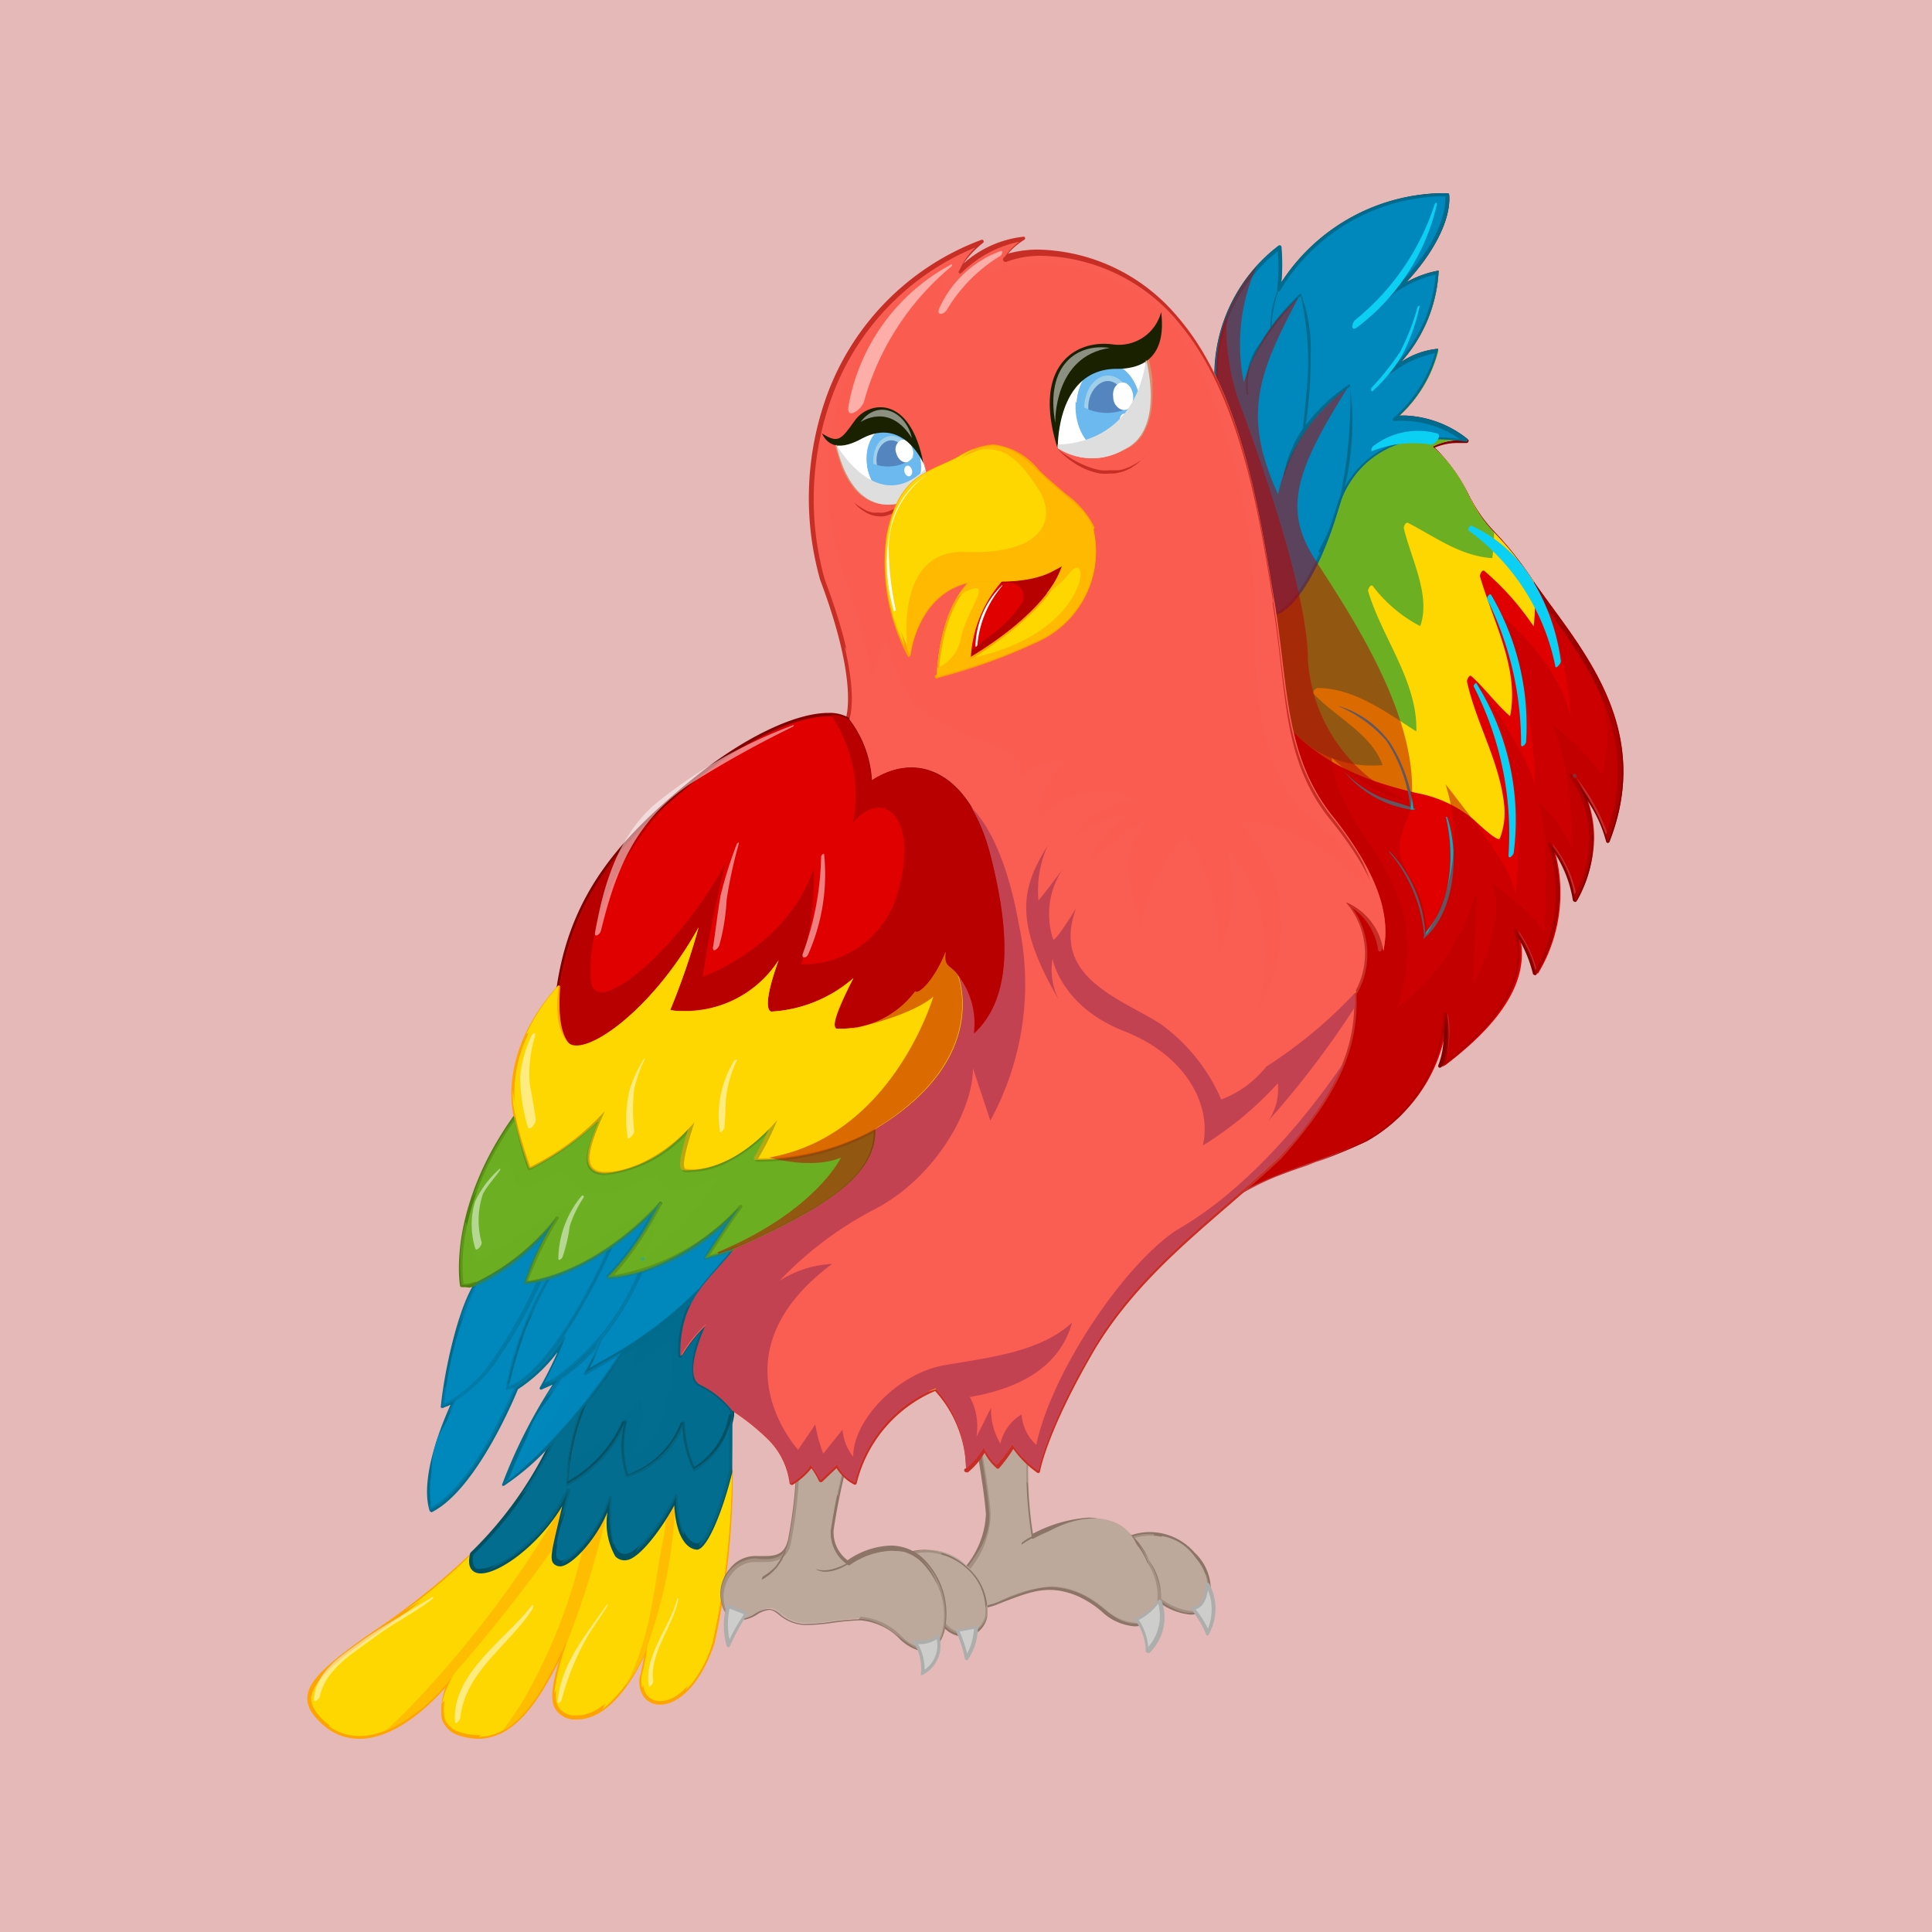 <svg xmlns="http://www.w3.org/2000/svg" viewBox="0 0 100 100"><defs><style>.cls-1{isolation:isolate;}.cls-2{fill:#e5b9b7;}.cls-3{fill:#e00000;}.cls-4{fill:#820000;}.cls-40,.cls-5{fill:#fed600;}.cls-46,.cls-6{fill:#6caf23;}.cls-38,.cls-7{fill:#0087bb;}.cls-8{fill:#006b8c;}.cls-12,.cls-9{fill:#0bd0f4;}.cls-10{fill:#08aec4;}.cls-11,.cls-14,.cls-44{fill:#b80000;}.cls-11,.cls-13,.cls-18,.cls-23,.cls-24,.cls-28,.cls-37,.cls-38,.cls-41,.cls-46,.cls-51{opacity:0.5;}.cls-11,.cls-13,.cls-14,.cls-16,.cls-24,.cls-25,.cls-28,.cls-38,.cls-41,.cls-46,.cls-47,.cls-53{mix-blend-mode:multiply;}.cls-12,.cls-18,.cls-23,.cls-40,.cls-50,.cls-51,.cls-52{mix-blend-mode:screen;}.cls-15{fill:#fea300;}.cls-17{fill:#febd00;}.cls-18,.cls-29,.cls-37{fill:#fff;}.cls-19,.cls-50{fill:#bca99c;}.cls-20{fill:#8c7567;}.cls-21,.cls-23,.cls-24{fill:#fa5d51;}.cls-22,.cls-25{fill:#c62e26;}.cls-26,.cls-28{fill:#026d8e;}.cls-27{fill:#025163;}.cls-30{fill:#d8906e;}.cls-31{fill:#b8c9d3;}.cls-32{fill:#6bb9ee;}.cls-33{fill:#a1cfea;}.cls-34{fill:#5585be;}.cls-35{fill:#192101;}.cls-36{fill:#dedede;}.cls-39{fill:#4e7f0f;}.cls-41{fill:#8e0101;}.cls-42{fill:#feb900;}.cls-43,.cls-53{fill:#c24251;}.cls-45{fill:none;}.cls-47{opacity:0.7;}.cls-48{fill:#cdcdcc;}.cls-49{fill:#adadac;}</style></defs><title>Asset 18</title><g class="cls-1"><g id="Layer_2" data-name="Layer 2"><g id="Layer_1-2" data-name="Layer 1"><rect class="cls-2" width="100" height="100"/><path class="cls-3" d="M63,20.15a8.22,8.22,0,0,1,3.23-7.36,9.87,9.87,0,0,1,0,2.22,10,10,0,0,1,8.72-4.91c.12,1.55-1.2,3.64-2.85,5.08a5.91,5.91,0,0,1,2.34-1.07,7.56,7.56,0,0,1-2.46,5.15,4.86,4.86,0,0,1,2.46-1.09,6.9,6.9,0,0,1-2.2,3.52,5.13,5.13,0,0,1,3.73,1.14,3,3,0,0,0-1.83.3A7.32,7.32,0,0,1,76,25.61c1.27,2.32,1.27,1.39,3.43,4.54s6.24,7.35,3.89,13.35a9.86,9.86,0,0,0-1.85-3.4s2.22,2.6.17,6.49a6,6,0,0,0-1.28-2.91,8.08,8.08,0,0,1-.77,6.74,6.26,6.26,0,0,0-1-2.25c.68,2.23-.53,4.51-3.83,7a6,6,0,0,0,.18-2.75A8,8,0,0,1,70.76,59c-3.11,1.48-5.19,1.58-8.16,3.75,0,0,8.07-8.2,6.4-15.25S63.56,27,63,20.15Z"/><path class="cls-4" d="M62.61,62.9a.09.09,0,0,1-.07,0,.09.09,0,0,1,0-.13c.08-.08,8-8.25,6.37-15.16-.4-1.68-.92-3.75-1.48-5.95-1.83-7.22-4.1-16.21-4.54-21.47a8.39,8.39,0,0,1,3.27-7.44.1.1,0,0,1,.15.06,10.82,10.82,0,0,1,0,1.83A10.14,10.14,0,0,1,74.54,10h.38a.09.09,0,0,1,.09.09c.1,1.27-.8,3-2.23,4.53a5.14,5.14,0,0,1,1.61-.6.1.1,0,0,1,.07,0,.09.09,0,0,1,0,.07,7.65,7.65,0,0,1-1.94,4.65,4.07,4.07,0,0,1,1.84-.68.1.1,0,0,1,.07,0,.1.1,0,0,1,0,.07,6.77,6.77,0,0,1-2,3.38h.33A5.53,5.53,0,0,1,76,22.76a.09.09,0,0,1,0,.11.1.1,0,0,1-.09.06l-.4,0a3,3,0,0,0-1.25.24A8.68,8.68,0,0,1,76,25.57a7.61,7.61,0,0,0,1.4,2,17.5,17.5,0,0,1,2,2.56c.28.4.59.82.91,1.27,2.25,3.07,5.05,6.9,3,12.17a.1.1,0,0,1-.1.06.09.09,0,0,1-.08-.08,6.94,6.94,0,0,0-1-2.16,6.32,6.32,0,0,1-.54,5.28.09.09,0,0,1-.1,0,.1.1,0,0,1-.08-.08,6.32,6.32,0,0,0-1-2.53,8.1,8.1,0,0,1-.9,6.4.09.09,0,0,1-.1,0,.09.09,0,0,1-.07-.07,6.69,6.69,0,0,0-.75-1.83c.4,2.13-.91,4.32-4,6.68a.09.09,0,0,1-.14-.11,4,4,0,0,0,.25-1.77,7.92,7.92,0,0,1-4,5.73,30.75,30.75,0,0,1-3.11,1.25,17.47,17.47,0,0,0-5,2.5ZM66.14,13a8.19,8.19,0,0,0-3.07,7.17c.43,5.25,2.71,14.23,4.53,21.45.55,2.2,1.08,4.27,1.48,6,.87,3.67-.92,7.65-2.58,10.34a32.83,32.83,0,0,1-3.26,4.38,18.63,18.63,0,0,1,4.39-2A30.68,30.68,0,0,0,70.72,59a7.94,7.94,0,0,0,4-6.5.09.09,0,0,1,.09-.09.09.09,0,0,1,.1.08,7,7,0,0,1-.07,2.48c3-2.39,4.19-4.6,3.53-6.74a.09.09,0,0,1,0-.11.09.09,0,0,1,.11,0,6,6,0,0,1,1,2.09,8.09,8.09,0,0,0,.65-6.48.09.09,0,0,1,0-.11.09.09,0,0,1,.11,0,5.82,5.82,0,0,1,1.25,2.68,5.68,5.68,0,0,0-.27-6.13h0a.11.11,0,0,1,0-.1l0,0a.09.09,0,0,1,.12,0h0a10.62,10.62,0,0,1,1.79,3.13c1.82-5-.89-8.73-3.07-11.71-.33-.45-.64-.87-.92-1.28a17.55,17.55,0,0,0-2-2.53,7.82,7.82,0,0,1-1.43-2A7.41,7.41,0,0,0,74,23.2a.09.09,0,0,1,0-.08A.1.1,0,0,1,74,23a2.9,2.9,0,0,1,1.47-.34h.11a5.29,5.29,0,0,0-2.84-1,3.45,3.45,0,0,0-.58,0,.09.09,0,0,1-.08-.16,7.26,7.26,0,0,0,2.15-3.35A5.6,5.6,0,0,0,72,19.33a.09.09,0,0,1-.12,0,.09.09,0,0,1,0-.12,7.61,7.61,0,0,0,2.42-5,6.32,6.32,0,0,0-2.19,1,.09.09,0,0,1-.13,0,.09.09,0,0,1,0-.13c1.73-1.51,2.88-3.52,2.82-4.92a9.9,9.9,0,0,0-8.55,4.87A.09.09,0,0,1,66.1,15,9.63,9.63,0,0,0,66.14,13Z"/><path class="cls-5" d="M66.44,37.31l0,0c1.79,2.17,4.23,3.12,6.9,3.74a6.44,6.44,0,0,1,2.91,1.35c.15.13,1.28,1.22,1.38,1a3.68,3.68,0,0,0,.23-1.69c-.22-2.27-1.45-4.25-1.93-6.44,0-.08.11-.37.23-.27.71.64,1.26,1.42,2,2.07.5-2.45-.9-4.95-1.56-7.25,0-.09.11-.35.23-.27a14.12,14.12,0,0,1,2.55,2.87,9.64,9.64,0,0,0,0-2.33C77.22,27,77.22,27.92,76,25.61a7.32,7.32,0,0,0-1.85-2.49,3,3,0,0,1,1.83-.3,5.13,5.13,0,0,0-3.73-1.14,6.9,6.9,0,0,0,2.2-3.52,4.86,4.86,0,0,0-2.46,1.09,7.56,7.56,0,0,0,2.46-5.15,5.91,5.91,0,0,0-2.34,1.07c1.65-1.44,3-3.52,2.85-5.08A10,10,0,0,0,66.19,15a9.87,9.87,0,0,0,0-2.22A8.22,8.22,0,0,0,63,20.15C63.34,24.39,64.9,31.12,66.44,37.31Z"/><path class="cls-6" d="M66.44,37.31l0,0a9,9,0,0,0,1.44,1.4,5.83,5.83,0,0,0,3.68.89C71,38,69.15,37.13,68,35.92c-.1-.1.08-.3.19-.31,1.9,0,3.58,1.27,5.12,2.25.07-2.6-1.79-4.86-2.5-7.28,0-.1.15-.38.25-.24a7.4,7.4,0,0,0,2.45,2.07c.57-1.59-.5-3.54-.85-5.08,0-.1.1-.33.23-.26,1.43.74,2.7,1.71,4.35,1.82a9.35,9.35,0,0,0,.09-1.33A7.7,7.7,0,0,1,76,25.61a7.32,7.32,0,0,0-1.85-2.49,3,3,0,0,1,1.83-.3,5.13,5.13,0,0,0-3.73-1.14,6.9,6.9,0,0,0,2.2-3.52,4.86,4.86,0,0,0-2.46,1.09,7.56,7.56,0,0,0,2.46-5.15,5.91,5.91,0,0,0-2.34,1.07c1.65-1.44,3-3.52,2.85-5.08A10,10,0,0,0,66.19,15a9.87,9.87,0,0,0,0-2.22A8.22,8.22,0,0,0,63,20.15C63.34,24.39,64.9,31.12,66.44,37.31Z"/><path class="cls-7" d="M65.1,30.09c.12,3.58,2.75.93,4.16-3.86,1.23-3.28,3.72-3.85,6.64-3.42a5.12,5.12,0,0,0-3.7-1.11,6.9,6.9,0,0,0,2.2-3.52,4.86,4.86,0,0,0-2.46,1.09,7.56,7.56,0,0,0,2.46-5.15,5.91,5.91,0,0,0-2.34,1.07c1.65-1.44,3-3.52,2.85-5.08A10,10,0,0,0,66.19,15a9.87,9.87,0,0,0,0-2.22A8.22,8.22,0,0,0,63,20.15c0,.2,0,.42.06.63.17.45.35.91.57,1.4C64.86,24.9,65,26.51,65.1,30.09Z"/><path class="cls-8" d="M65.87,31.84h0c-.36,0-.81-.3-.86-1.75-.12-3.48-.22-5.13-1.47-7.88-.2-.44-.39-.88-.57-1.41,0-.24,0-.45-.06-.65a8.39,8.39,0,0,1,3.27-7.44.1.1,0,0,1,.15.06,10.82,10.82,0,0,1,0,1.83A10.07,10.07,0,0,1,74.92,10a.09.09,0,0,1,.09.09c.1,1.27-.8,3-2.23,4.53a5.14,5.14,0,0,1,1.61-.6.1.1,0,0,1,.07,0,.09.09,0,0,1,0,.07,7.65,7.65,0,0,1-1.94,4.65,4.07,4.07,0,0,1,1.84-.68.1.1,0,0,1,.07,0,.1.1,0,0,1,0,.07,6.77,6.77,0,0,1-2,3.38h.33a5.53,5.53,0,0,1,3.15,1.17.09.09,0,0,1,.05.09.09.09,0,0,1-.09.09h0a10.67,10.67,0,0,0-1.56-.12,4.83,4.83,0,0,0-5,3.49C68.43,29.38,66.9,31.84,65.87,31.84ZM66.14,13a8.19,8.19,0,0,0-3.07,7.17c0,.21,0,.42.06.64.18.5.36.94.57,1.37,1.26,2.78,1.37,4.45,1.49,7.95,0,1,.28,1.57.68,1.57h0c.82,0,2.31-2.08,3.3-5.45a5,5,0,0,1,5.16-3.61,10.41,10.41,0,0,1,1.22.08,5.15,5.15,0,0,0-2.76-.93,3.47,3.47,0,0,0-.58,0,.09.09,0,0,1-.08-.16,7.25,7.25,0,0,0,2.15-3.35A5.6,5.6,0,0,0,72,19.33a.09.09,0,0,1-.12,0,.09.09,0,0,1,0-.12,7.59,7.59,0,0,0,2.43-5,6.31,6.31,0,0,0-2.19,1,.09.09,0,0,1-.13,0,.09.09,0,0,1,0-.13c1.73-1.51,2.88-3.52,2.82-4.92h-.28a10,10,0,0,0-8.26,4.87A.09.09,0,0,1,66.1,15,9.63,9.63,0,0,0,66.14,13Z"/><path class="cls-9" d="M81.43,40.12h0Z"/><path class="cls-10" d="M81.44,40.21h0l0,0h0a.09.09,0,0,1,0-.13.11.11,0,0,1,.17.09A.09.09,0,0,1,81.44,40.21Z"/><path class="cls-8" d="M69.88,20s0-.09,0-.09v0s-.07,0-.07,0h0A9.19,9.19,0,0,0,67.58,22a23.51,23.51,0,0,0,.26-3.69,8,8,0,0,0-.5-3.08s0-.06-.08,0a12.87,12.87,0,0,0-1.44,1.63c0-.4.08-.8.17-1.19s.2-.64.29-1c0,0,0,0,0,0a5.51,5.51,0,0,0-.53,2.3c-.18.25-.35.5-.5.75a3.57,3.57,0,0,0-.72,2.72c0,.05.08,0,.08-.06a3.44,3.44,0,0,1,.15-1.56,10.41,10.41,0,0,1,.91-1.53,16.18,16.18,0,0,1,1.66-2,16.77,16.77,0,0,1,.38,3.36c0,1.19-.16,2.35-.27,3.53a6.45,6.45,0,0,0-1,2.42c0,.06,0,0,.06,0a8.53,8.53,0,0,1,3.39-4.6A26.18,26.18,0,0,1,69.67,24c-.11.74-.24,1.47-.41,2.2a12.94,12.94,0,0,1-1,2.29c-.06.12.07.13.12,0A14.43,14.43,0,0,0,69.88,20Z"/><path class="cls-8" d="M72.3,14.89a6.66,6.66,0,0,1-1.32,1S70.9,16,71,16a3.65,3.65,0,0,0,1.35-1.05S72.34,14.84,72.3,14.89Z"/><path class="cls-10" d="M73.25,41.86l-.09,0A8.1,8.1,0,0,0,72,38.52a5,5,0,0,0-2.8-2s0,0,0,0a6.85,6.85,0,0,1,2.55,1.81A7.82,7.82,0,0,1,73,41.77c-.56-.21-1.15-.33-1.7-.58a5.79,5.79,0,0,1-1.74-1.28s0,0,0,0a5.5,5.5,0,0,0,3.5,2v0s0,0,.07,0h0S73.3,41.89,73.25,41.86Z"/><path class="cls-10" d="M74.9,42.28s-.06,0-.06,0c.46,1.93.32,4.44-1.07,6a6.74,6.74,0,0,0-1.85-4.22s-.06,0,0,.06a7.66,7.66,0,0,1,1.79,4.27l0,.05s-.07.21,0,.13C75.31,47.21,75.56,44.2,74.9,42.28Z"/><path class="cls-9" d="M81.43,40.12h0Z"/><path class="cls-10" d="M81.44,40.21h0l0,0h0a.09.09,0,0,1,0-.13.11.11,0,0,1,.17.09A.09.09,0,0,1,81.44,40.21Z"/><path class="cls-11" d="M79.39,30.16h0a17.63,17.63,0,0,1,1.92,7s-.46-2.78-3.8-5.47c1.85,3.06,1.95,9,1.95,9s-.18-1.28-2.55-4.64c1.2,1.9,2,5.78,1.53,10.29-.09-1-1-2.41-3.62-5.75a9.29,9.29,0,0,1-1,7.78A5,5,0,0,0,73,45.44c-.74-1.3-.74-1.67,0-3.47.75-4.68-3.37-10.52-5-13.12s-.82-4.65,1.73-8.75a9.24,9.24,0,0,0-3.58,5.48c-1.89-4.13-1-6.28,1.06-10.18a9.67,9.67,0,0,0-2.83,4.38,9.82,9.82,0,0,1,.67-6A8.25,8.25,0,0,0,63,20.15c.57,6.89,4.35,20.36,6,27.41s-6.4,15.25-6.4,15.25c3-2.18,5.05-2.27,8.16-3.75a8,8,0,0,0,4.08-6.58,6,6,0,0,1-.18,2.75c3.31-2.54,4.51-4.82,3.83-7a6.26,6.26,0,0,1,1,2.25,8.08,8.08,0,0,0,.77-6.74,6,6,0,0,1,1.28,2.91c2-3.74,0-6.29-.16-6.48h0a9.74,9.74,0,0,1,1.84,3.39C85.63,37.51,81.55,33.31,79.39,30.16Z"/><path class="cls-12" d="M74.26,10.57a12.78,12.78,0,0,1-4.12,6c-.17.14-.23.6.08.39a11.06,11.06,0,0,0,4.15-6.37C74.4,10.43,74.28,10.51,74.26,10.57Z"/><path class="cls-12" d="M73.36,15.93a11.42,11.42,0,0,1-.89,2.28A13.81,13.81,0,0,1,71,20.06c-.08.11,0,.29.09.14a7.9,7.9,0,0,0,1.52-1.88,10.29,10.29,0,0,0,.86-2.42C73.54,15.75,73.38,15.85,73.36,15.93Z"/><path class="cls-12" d="M74.37,22.43a3.77,3.77,0,0,0-3.31.68c-.07.05-.14.31,0,.22a5.78,5.78,0,0,1,3-.32C74.34,23,74.65,22.5,74.37,22.43Z"/><path class="cls-12" d="M79.25,29.92a7.12,7.12,0,0,0-3.07-2.7c-.1-.05-.24.18-.15.25a11.51,11.51,0,0,1,4.47,7c0,.21.3-.12.29-.25A10.71,10.71,0,0,0,79.25,29.92Z"/><path class="cls-12" d="M77.18,30.79c-.07-.11-.26.14-.2.24a16.69,16.69,0,0,1,1.75,7.5c0,.23.26,0,.26-.15A13.36,13.36,0,0,0,77.18,30.79Z"/><path class="cls-12" d="M76.42,35.37c0-.08-.17.09-.14.16a16.72,16.72,0,0,1,1.8,8.75c0,.22.25,0,.27-.15A13.35,13.35,0,0,0,76.42,35.37Z"/><g class="cls-13"><path class="cls-14" d="M82.9,35.5c.59,3.28,0,4.54,0,4.54a16.79,16.79,0,0,0-2.62-2.62c1.17,2.33,1.09,6.48,1.09,6.48a7.66,7.66,0,0,0-1.82-2.48c.73,1.39.36,6.85.36,6.85s-.36-.88-2.7-2.55C78,47.83,76.23,51,76.23,51l.22-5a11.34,11.34,0,0,1-4.08,6.12c1.09-3.72.22-6-1.68-8.75s-1.75-4.15-1.75-4.15,2,2,3.86,2.19a8.53,8.53,0,0,1-5.1-7.21c0-2.62-1.38-7.43-3.35-12.82a12.08,12.08,0,0,1-.87-5A8.19,8.19,0,0,0,63,20.15c.57,6.89,4.35,20.36,6,27.41s-6.4,15.25-6.4,15.25c3-2.18,5.05-2.27,8.16-3.75a8,8,0,0,0,4.08-6.58,6,6,0,0,1-.18,2.75c3.31-2.54,4.51-4.82,3.83-7a6.26,6.26,0,0,1,1,2.25,8.08,8.08,0,0,0,.77-6.74,6,6,0,0,1,1.28,2.91c2-3.74,0-6.29-.16-6.48h0a9.74,9.74,0,0,1,1.84,3.39A9.53,9.53,0,0,0,82.9,35.5Z"/></g><path class="cls-5" d="M23.58,86.54l-.23.28Z"/><path class="cls-15" d="M23.35,86.91l-.06,0a.09.09,0,0,1,0-.13l.23-.29a.09.09,0,0,1,.13,0,.09.09,0,0,1,0,.13l-.15.19-.08.1A.09.09,0,0,1,23.35,86.91Z"/><path class="cls-5" d="M29.42,77.17c-1.44,2.87-4,4.5-4.79,4.13-.3-.15-.3-.51-.2-.88a51.27,51.27,0,0,1-6.32,5c-2.46,1.85-2.6,2.69-1.25,3.85,1.79,1.48,4.32.27,6.49-2.41l.23-.28A79.44,79.44,0,0,0,28.74,80C28.83,79.45,29.05,78.58,29.42,77.17Z"/><path class="cls-15" d="M18.6,90h0a2.77,2.77,0,0,1-1.81-.66c-.63-.54-.9-1-.88-1.45,0-.68.64-1.41,2.14-2.54.37-.28.82-.6,1.3-.93a37.25,37.25,0,0,0,5-4,.09.09,0,0,1,.16.09q-.16.62.15.78a.48.48,0,0,0,.22,0c1,0,3.19-1.61,4.45-4.13a.1.1,0,0,1,.12,0,.09.09,0,0,1,.06.11c-.35,1.37-.58,2.27-.68,2.81v0a74.85,74.85,0,0,1-4.87,6.21l-.29.34-.23.28C21.81,88.86,20.1,90,18.6,90Zm5.68-9.27a38.12,38.12,0,0,1-4.83,3.84c-.47.33-.92.65-1.29.92-1.42,1.08-2,1.79-2.06,2.4,0,.4.24.8.81,1.3a2.6,2.6,0,0,0,1.69.61c1.43,0,3.09-1.07,4.67-3l.23-.29.29-.35A74.31,74.31,0,0,0,28.65,80c.08-.45.25-1.13.5-2.09-1.32,2.21-3.33,3.58-4.26,3.58a.69.69,0,0,1-.3-.06A.63.63,0,0,1,24.28,80.69Z"/><path class="cls-5" d="M36.17,80c-.5,0-1.13-.65-1.15-2.55l-.06.13a24.77,24.77,0,0,1-1.44,7.57l0-.06a11.54,11.54,0,0,1-.28,1.53c-.55,1.9,2.27,2.64,3.62-1.67a41.93,41.93,0,0,0,1-8.81C37.35,78.31,36.57,80,36.17,80Z"/><path class="cls-15" d="M34.18,88.23a1,1,0,0,1-.86-.41,1.36,1.36,0,0,1-.15-1.22c.18-.84.24-1.22.26-1.39a.1.1,0,0,1,0-.08,24.65,24.65,0,0,0,1.43-7.54.09.09,0,0,1,0,0l.06-.13a.09.09,0,0,1,.18,0c0,1.94.66,2.46,1,2.46s1.09-1.5,1.65-3.8a.09.09,0,0,1,.1-.07.09.09,0,0,1,.08.09A41.92,41.92,0,0,1,37,85C36.22,87.38,35,88.23,34.18,88.23Zm-.55-3.12a12.17,12.17,0,0,1-.28,1.55,1.19,1.19,0,0,0,.12,1.06.85.85,0,0,0,.71.33c.76,0,1.9-.81,2.61-3.11a39.18,39.18,0,0,0,1-8c-.47,1.64-1.13,3.13-1.59,3.16h0c-.43,0-.93-.44-1.13-1.6A25.37,25.37,0,0,1,33.64,85.1Z"/><path class="cls-5" d="M29,80.88c-.29-.05-.38-.19-.26-.89a79.44,79.44,0,0,1-5.16,6.55c-.79,1.21-1.2,2.69.14,3.2,2.69.88,4.17-1.71,5.7-5l-.13.4a47,47,0,0,0,2.24-7.38C31,79.47,29.49,81,29,80.88Z"/><path class="cls-15" d="M24.73,90a3.34,3.34,0,0,1-1-.18,1.34,1.34,0,0,1-.86-.84,3.32,3.32,0,0,1,.68-2.5l.3-.36a74,74,0,0,0,4.86-6.19.1.1,0,0,1,.11,0,.1.1,0,0,1,.06.1c-.13.73,0,.75.19.78h0c.47,0,1.84-1.39,2.4-3.07a.09.09,0,0,1,.18,0,47.44,47.44,0,0,1-2.24,7.39.09.09,0,0,1-.09.06h0C28.07,87.79,26.77,90,24.73,90Zm3.86-9.64C27.14,82.5,25,85,23.94,86.25l-.29.34A3,3,0,0,0,23,88.92a1.17,1.17,0,0,0,.75.72,3.2,3.2,0,0,0,1,.17c2,0,3.34-2.42,4.6-5.13l0,0a51.32,51.32,0,0,0,1.88-6C30.57,80,29.52,81,29,81H29C28.69,80.92,28.57,80.76,28.6,80.36Z"/><path class="cls-5" d="M32.48,80.56c-.65.09-1-.56-.88-3,0,.07,0,.14-.07.21a47,47,0,0,1-2.24,7.38c-.78,2.45-1,3.51.36,3.77,2.11.26,3.66-3.24,3.87-3.74A24.77,24.77,0,0,0,35,77.59C34.31,78.85,33.11,80.46,32.48,80.56Z"/><path class="cls-15" d="M29.87,89h-.23a1.22,1.22,0,0,1-.89-.53c-.34-.57-.13-1.54.45-3.36a47,47,0,0,0,2.24-7.37l0-.06,0-.15a.1.1,0,0,1,.11-.07.09.09,0,0,1,.08.1c-.09,1.54,0,2.45.33,2.78a.47.47,0,0,0,.44.14c.57-.08,1.74-1.61,2.41-2.92a.09.09,0,0,1,.1,0,.09.09,0,0,1,.07.09,24.73,24.73,0,0,1-1.44,7.6C33.34,85.83,31.9,89,29.87,89Zm1.6-10.52a51.86,51.86,0,0,1-2.1,6.67c-.55,1.72-.77,2.69-.47,3.2a1,1,0,0,0,.76.44h.2c1.95,0,3.4-3.32,3.56-3.7A24.84,24.84,0,0,0,34.85,78c-.65,1.16-1.72,2.58-2.36,2.67a.66.66,0,0,1-.6-.19A3.07,3.07,0,0,1,31.47,78.49Z"/><g class="cls-16"><path class="cls-5" d="M24.63,81.3c-.3-.15-.3-.51-.2-.88A31.11,31.11,0,0,1,21,83.34c.76-.47,3-1.81,3.59-1.63S21.7,88.83,17,89.33c1.78,1.3,4.23.09,6.35-2.51l.23-.28A79.44,79.44,0,0,0,28.74,80c.09-.54.32-1.4.68-2.82C28,80,25.37,81.67,24.63,81.3Z"/></g><g class="cls-16"><path class="cls-17" d="M21,88.6c-.35.35-.71.68-1.07,1a8.86,8.86,0,0,0,3.45-2.77l.23-.28A79.44,79.44,0,0,0,28.74,80c.09-.49.28-1.26.59-2.47A55.72,55.72,0,0,1,21,88.6Z"/></g><g class="cls-16"><path class="cls-5" d="M31.53,77.75C31,79.47,29.49,81,29,80.88c-.29-.05-.38-.19-.26-.89a79.44,79.44,0,0,1-5.16,6.55,4.51,4.51,0,0,0-.7,1.62l4.33-5c2-2.28,2.36,2-2.42,6.73,2,0,3.32-2.34,4.64-5.17l-.13.4A47,47,0,0,0,31.53,77.75Z"/></g><g class="cls-16"><path class="cls-17" d="M31.53,77.75A6.84,6.84,0,0,1,30.2,80,28.3,28.3,0,0,1,27.09,88c-.34.56-.71,1.09-1.09,1.6,1.38-.73,2.39-2.63,3.42-4.85l-.13.4A47,47,0,0,0,31.53,77.75Z"/></g><g class="cls-16"><path class="cls-5" d="M32.48,80.56c-.65.09-1-.56-.88-3,0,.07,0,.14-.07.21a47,47,0,0,1-2.24,7.38,11.16,11.16,0,0,0-.6,2.51c.7-1.28,1.62-3,2.23-4.18,1-2,3.11-1.06.27,5a8.61,8.61,0,0,0,2.33-3.28A24.77,24.77,0,0,0,35,77.59C34.31,78.85,33.11,80.46,32.48,80.56Z"/></g><g class="cls-16"><path class="cls-17" d="M34.47,78.43c0,.59-.13,1.17-.24,1.75-.27,1.47-.44,3-.83,4.43a13.57,13.57,0,0,1-1,2.63,10.85,10.85,0,0,0,1.17-2.08A24.77,24.77,0,0,0,35,77.59C34.82,77.86,34.65,78.15,34.47,78.43Z"/></g><g class="cls-16"><path class="cls-5" d="M36.17,80c-.5,0-1.13-.65-1.15-2.55l-.06.13a24.77,24.77,0,0,1-1.44,7.57l0-.06a11.54,11.54,0,0,1-.28,1.53,1.48,1.48,0,0,0,0,.74c.58-1.51,1.38-3.62,1.9-5.25.84-2.56,2.37.34.37,5.36A6,6,0,0,0,36.88,85a41.93,41.93,0,0,0,1-8.81C37.35,78.31,36.57,80,36.17,80Z"/></g><g class="cls-16"><path class="cls-5" d="M37.41,77.76a27,27,0,0,1-.78,6.77,28.55,28.55,0,0,1-.92,2.73A6.51,6.51,0,0,0,36.88,85a41.93,41.93,0,0,0,1-8.81C37.74,76.72,37.58,77.27,37.41,77.76Z"/></g><path class="cls-18" d="M22.38,82.66c-1.32.83-2.66,1.53-3.92,2.46-1,.72-2.13,1.5-2.21,2.82,0,.25.27,0,.3-.12.31-1.46,1.78-2.28,2.9-3.12.95-.71,2-1.21,2.95-1.95C22.42,82.73,22.44,82.63,22.38,82.66Z"/><path class="cls-18" d="M27.5,83.13c-1.3,1.71-4.14,3.49-3.95,6,0,.19.26-.1.27-.19.27-2.48,2.55-3.76,3.76-5.69C27.62,83.13,27.56,83,27.5,83.13Z"/><path class="cls-18" d="M31.4,83.07c-1.05,1.53-2.35,3-2.54,5,0,.17.19,0,.21-.09a13.67,13.67,0,0,1,1.23-3.08c.34-.63.79-1.18,1.15-1.8C31.47,83,31.43,83,31.4,83.07Z"/><path class="cls-18" d="M35.12,82.75c0-.07-.07,0-.07,0-.36,1.47-1.72,2.9-1.47,4.49,0,.16.25-.09.23-.2C33.6,85.54,34.85,84.19,35.12,82.75Z"/><path class="cls-19" d="M58.32,79.65a2.92,2.92,0,0,1,3.43.76c1.62,1.72.86,4.38-1.88,2.3A4.88,4.88,0,0,0,58.32,79.65Z"/><path class="cls-20" d="M61.6,83.57a3.15,3.15,0,0,1-1.78-.78.09.09,0,0,1,0-.07,4.86,4.86,0,0,0-1.53-3,.1.1,0,0,1,0-.08.09.09,0,0,1,0-.07,2.89,2.89,0,0,1,1.25-.27,3.08,3.08,0,0,1,2.29,1.06,2.61,2.61,0,0,1,.75,2.59A1,1,0,0,1,61.6,83.57ZM60,82.66a3,3,0,0,0,1.64.72.81.81,0,0,0,.8-.51,2.4,2.4,0,0,0-.72-2.39,2.91,2.91,0,0,0-2.15-1,2.85,2.85,0,0,0-1.05.2A5,5,0,0,1,60,82.66Z"/><g class="cls-13"><path class="cls-19" d="M62.41,81.45a1.24,1.24,0,0,1-.43.85c-.79.46-1.37-.63-2.08-2.16a1.52,1.52,0,0,1-.17-.74,2.92,2.92,0,0,0-1.42.25,4.88,4.88,0,0,1,1.55,3.06C62.09,84.4,63,83,62.41,81.45Z"/></g><path class="cls-19" d="M53.23,75.17a22.16,22.16,0,0,0,.27,4.34c2.22-1.06,4.41-1.69,6,1.28.77,1.41.9,3-.44,3.27s-2-1.09-3.38-1.6-2.25-.21-4,.49-2.9-.09-2.09-1.18,1.67-2.06,1.58-3.41-.53-3.71-.53-3.71A1.83,1.83,0,0,1,53.23,75.17Z"/><path class="cls-20" d="M58.73,84.18A2.8,2.8,0,0,1,57,83.39a5.11,5.11,0,0,0-1.4-.85c-1.36-.49-2.17-.21-3.92.48a3.44,3.44,0,0,1-1.26.27,1.2,1.2,0,0,1-1.15-.53,1,1,0,0,1,.2-1.06l.24-.32a4.56,4.56,0,0,0,1.32-3c-.09-1.32-.53-3.68-.53-3.7a.1.1,0,0,1,0-.1,2.54,2.54,0,0,1,1.21-.35,1.68,1.68,0,0,1,1.5.91.1.1,0,0,1,0,.05,23,23,0,0,0,.24,4.2,7.18,7.18,0,0,1,2.91-.84,3.5,3.5,0,0,1,3.11,2.21A3.24,3.24,0,0,1,60,83.46a1.22,1.22,0,0,1-.94.68A1.77,1.77,0,0,1,58.73,84.18Zm-4.37-2.07a3.89,3.89,0,0,1,1.35.26,5.37,5.37,0,0,1,1.44.87,2.62,2.62,0,0,0,1.58.75A1.55,1.55,0,0,0,59,84a1,1,0,0,0,.81-.58,3.11,3.11,0,0,0-.43-2.55,3.33,3.33,0,0,0-2.95-2.11,7.22,7.22,0,0,0-2.94.88.1.1,0,0,1-.08,0,.09.09,0,0,1,0-.06,21.66,21.66,0,0,1-.27-4.34,1.5,1.5,0,0,0-1.32-.8,2.34,2.34,0,0,0-1.06.29c.07.39.44,2.44.52,3.65a4.69,4.69,0,0,1-1.35,3.15l-.24.32a.84.84,0,0,0-.19.87,1,1,0,0,0,1,.43,3.27,3.27,0,0,0,1.19-.25A7.46,7.46,0,0,1,54.36,82.11Z"/><g class="cls-13"><path class="cls-19" d="M59.5,80.79a5.87,5.87,0,0,0-.62-.95l0,0c1.7,2.54-.21,3.49-1.58,1.83s-2.53-1.58-4-.62-2,.12-1.45-1.58.12-3.28.71-3.28c.26,0,.5.33.69.7,0-1,0-1.76,0-1.76a1.83,1.83,0,0,0-2.58-.53s.44,2.36.53,3.71-.76,2.32-1.58,3.41.35,1.88,2.09,1.18,2.57-1,4-.49,2,1.85,3.38,1.6S60.27,82.2,59.5,80.79Z"/></g><path class="cls-19" d="M46.73,80.54A2.84,2.84,0,0,1,50,81c1.21,1,1.68,3.12.11,3.55a1.34,1.34,0,0,1-1.36-.68S48.56,81.26,46.73,80.54Z"/><path class="cls-20" d="M49.87,84.72A1.5,1.5,0,0,1,48.67,84v0s-.21-2.61-2-3.3a.09.09,0,0,1-.06-.08.1.1,0,0,1,0-.09,2.47,2.47,0,0,1,1.25-.31,3.41,3.41,0,0,1,2.13.83,3,3,0,0,1,1.1,2.68,1.34,1.34,0,0,1-1,1A1.2,1.2,0,0,1,49.87,84.72Zm-1-.83a1.31,1.31,0,0,0,1,.64l.23,0a1.16,1.16,0,0,0,.89-.89,2.84,2.84,0,0,0-1-2.5,3.21,3.21,0,0,0-2-.79,2.47,2.47,0,0,0-1,.2C48.58,81.33,48.82,83.62,48.84,83.89Z"/><g class="cls-13"><path class="cls-19" d="M50.53,83.45c-1,0-1-1.26-1.56-2.17a1.1,1.1,0,0,1-.23-.92,2.57,2.57,0,0,0-2,.17c1.83.72,2,3.38,2,3.38a1.34,1.34,0,0,0,1.36.68,1.33,1.33,0,0,0,1-1.58A.64.64,0,0,1,50.53,83.45Z"/></g><path class="cls-19" d="M43.79,75.89a33,33,0,0,0-.68,3.34,1.92,1.92,0,0,0,.82,1.7s2.16-1.65,3.83-.17,1.44,4.43.33,4.63-1.9-1.67-3.59-1.62-3,.63-4-.21c-.49-.42-.67-.44-1.32-.07s-1.48.53-1.72-.62a1.87,1.87,0,0,1,1.74-2.23c1,.09,1.55,0,1.72-.86a24.26,24.26,0,0,0,.44-4A1.73,1.73,0,0,1,43.79,75.89Z"/><path class="cls-20" d="M47.9,85.51a2.39,2.39,0,0,1-1.36-.71,3.23,3.23,0,0,0-2-.93h-.06a13,13,0,0,0-1.4.13,10.22,10.22,0,0,1-1.21.11,2.18,2.18,0,0,1-1.48-.47c-.27-.23-.42-.31-.58-.31a1.41,1.41,0,0,0-.64.25,1.9,1.9,0,0,1-.9.29c-.35,0-.79-.17-.95-1a2,2,0,0,1,.45-1.67,1.67,1.67,0,0,1,1.39-.66l.46,0c.72,0,1-.23,1.16-.81a23.82,23.82,0,0,0,.44-4,.11.11,0,0,1,0-.06,2,2,0,0,1,1.29-.52,1.84,1.84,0,0,1,1.32.61.09.09,0,0,1,0,.09,32.64,32.64,0,0,0-.68,3.33,1.81,1.81,0,0,0,.72,1.58,4.14,4.14,0,0,1,2.21-.76,2.46,2.46,0,0,1,1.68.64,4,4,0,0,1,1.12,3.8c-.16.56-.46.93-.84,1l-.19,0Zm-3.36-1.83a3.35,3.35,0,0,1,2.11,1,2.24,2.24,0,0,0,1.25.67h.16c.31-.06.56-.37.7-.87a3.79,3.79,0,0,0-1.07-3.61,2.29,2.29,0,0,0-1.55-.6A4,4,0,0,0,44,81a.09.09,0,0,1-.11,0A2,2,0,0,1,43,79.22a32.65,32.65,0,0,1,.67-3.3,1.64,1.64,0,0,0-1.15-.52,1.87,1.87,0,0,0-1.14.45,24.17,24.17,0,0,1-.44,4c-.13.67-.53,1-1.34,1h0l-.48,0a1.48,1.48,0,0,0-1.23.6,1.86,1.86,0,0,0-.41,1.52c.11.55.37.83.77.83a1.73,1.73,0,0,0,.81-.26,1.59,1.59,0,0,1,.73-.27,1.1,1.1,0,0,1,.69.35,2,2,0,0,0,1.36.43,9.55,9.55,0,0,0,1.19-.11,13,13,0,0,1,1.42-.13Z"/><g class="cls-13"><path class="cls-19" d="M47.75,80.76c1.95,2.09.05,4.08-.69,2.86s-2.39-1.39-4-.82-2.39-.26-1.74-1.52.61-3.86,1.3-4.12a.62.62,0,0,1,.75.28c.18-.85.36-1.55.36-1.55a1.73,1.73,0,0,0-2.48-.09,24.26,24.26,0,0,1-.44,4c-.16.81-.74,1-1.72.86a1.87,1.87,0,0,0-1.74,2.23c.23,1.16,1.07,1,1.72.62s.83-.35,1.32.07c1,.83,2.34.25,4,.21S47,85.61,48.07,85.4,49.42,82.25,47.75,80.76Z"/></g><path class="cls-20" d="M44.11,80.74a3.14,3.14,0,0,1-1,.47,1.55,1.55,0,0,1-.91,0s0,0,0,0c.59.37,1.45-.05,1.93-.41C44.15,80.81,44.17,80.7,44.11,80.74Z"/><path class="cls-20" d="M40.61,80.29a4,4,0,0,1-.46.78,2.74,2.74,0,0,1-.67.53s-.1.2,0,.14a2.61,2.61,0,0,0,1.19-1.45C40.69,80.24,40.63,80.25,40.61,80.29Z"/><path class="cls-21" d="M71.6,49.22c.37-1.71-.14-3.85-2.64-7s-2.27-6.77-3-11.12-1.65-10.64-4.8-14.46-7.48-4-9.13-3.33a3.64,3.64,0,0,1,1.05-1,5.68,5.68,0,0,0-3.44,1.7,4.48,4.48,0,0,1,1.21-1.54c-9,3.63-9.7,12.92-8.27,17.47,2,5.38,1.38,7.14,1.33,7.25a5.73,5.73,0,0,1,1.17,3.16c2.49-1.63,5.12-.24,6.17,3.87s1.1,7.41-.86,9.23a4,4,0,0,0-.81-3s1.72,4.3-4.26,7.94c.1,2.54-3,4.26-7.32,6.22-1.29,1.67-2.82,2.54-2.78,5.55a7.57,7.57,0,0,1,1.34-1.67s-1.29,2.68-.29,3.16A4.74,4.74,0,0,1,37.9,73a11.92,11.92,0,0,1,1.92,1.51,4,4,0,0,1,1.1,2.28s1-.65,1-1a3.4,3.4,0,0,1,.55.82l.85-.81a2,2,0,0,0,.93.93,7,7,0,0,1,4.17-4.87A6.15,6.15,0,0,1,50,76a3.78,3.78,0,0,0,.92-1.1,2.56,2.56,0,0,0,.67.92,8.22,8.22,0,0,0,.81-1.06,4.92,4.92,0,0,0,1.35,1.36s.31-2,2.78-6.24,6.37-6.86,9.69-10c2.86-3.2,4-5.55,3.87-8.46a4.05,4.05,0,0,0-.44-4.73A3.2,3.2,0,0,1,71.6,49.22Z"/><path class="cls-22" d="M40.92,76.84h0a.09.09,0,0,1-.05-.07,3.88,3.88,0,0,0-1.07-2.22A11.86,11.86,0,0,0,37.86,73l0,0a4.73,4.73,0,0,0-1.56-1.24.71.71,0,0,1-.37-.42,4.23,4.23,0,0,1,.41-2.4,9.18,9.18,0,0,0-1,1.31.1.1,0,0,1-.1,0,.09.09,0,0,1-.07-.09A5.9,5.9,0,0,1,37.1,65.6c.28-.31.57-.64.85-1l0,0c4.67-2.1,7.35-3.78,7.26-6.13a.08.08,0,0,1,0-.08c3.06-1.86,4-3.9,4.33-5.27a4.83,4.83,0,0,0-.11-2.56.09.09,0,0,1,0-.11.1.1,0,0,1,.12,0,4.07,4.07,0,0,1,.86,2.84c1.59-1.65,1.8-4.51.66-9-.71-2.8-2.23-4.47-4-4.47a3.64,3.64,0,0,0-2,.65.08.08,0,0,1-.09,0,.09.09,0,0,1-.05-.07,5.72,5.72,0,0,0-1.15-3.11.09.09,0,0,1,0-.1c0-.07.69-1.8-1.33-7.18a15.57,15.57,0,0,1,.21-9.14,13.55,13.55,0,0,1,8.12-8.45.09.09,0,0,1,.09.16,5.16,5.16,0,0,0-1,1.06,5.56,5.56,0,0,1,3.13-1.39.09.09,0,0,1,0,.17,3.78,3.78,0,0,0-.83.71,5.69,5.69,0,0,1,1.61-.21,9.65,9.65,0,0,1,7.33,3.68c3.11,3.78,4.08,9.86,4.79,14.29l0,.21c.16,1,.27,1.94.38,2.85.37,3.1.69,5.78,2.57,8.23,2.25,2.79,3.09,5,2.66,7a.09.09,0,0,1-.09.07h0a.09.09,0,0,1-.09-.08A3.17,3.17,0,0,0,70,47a4.11,4.11,0,0,1,.21,4.48c.12,2.85-1,5.24-3.9,8.5-.88.83-1.81,1.63-2.71,2.41-2.53,2.18-5.15,4.44-7,7.57-2.43,4.19-2.77,6.19-2.77,6.21a.09.09,0,0,1-.14.06A5.23,5.23,0,0,1,52.45,75a8,8,0,0,1-.74,1,.09.09,0,0,1-.12,0,2.76,2.76,0,0,1-.63-.8,3.71,3.71,0,0,1-.85,1,.1.1,0,0,1-.1,0A.09.09,0,0,1,50,76,6.13,6.13,0,0,0,48.4,72a7,7,0,0,0-4.06,4.78.09.09,0,0,1-.05.06.09.09,0,0,1-.08,0,2.33,2.33,0,0,1-.91-.85l-.76.72a.1.1,0,0,1-.08,0,.08.08,0,0,1-.07-.05A3.65,3.65,0,0,0,42,76a3.75,3.75,0,0,1-1,.87Zm-3-4a12.25,12.25,0,0,1,1.92,1.51A4,4,0,0,1,41,76.58c.38-.26.84-.64.84-.81a.09.09,0,0,1,.06-.08.09.09,0,0,1,.1,0,3.13,3.13,0,0,1,.51.73l.76-.72a.1.1,0,0,1,.08,0,.09.09,0,0,1,.07.06,1.88,1.88,0,0,0,.79.82,7.14,7.14,0,0,1,4.19-4.81.1.1,0,0,1,.1,0,6.12,6.12,0,0,1,1.65,4,4.7,4.7,0,0,0,.76-1,.11.11,0,0,1,.09,0,.09.09,0,0,1,.08.06,2.32,2.32,0,0,0,.58.82,10.09,10.09,0,0,0,.74-1,.09.09,0,0,1,.08,0,.1.1,0,0,1,.08,0A4.5,4.5,0,0,0,53.74,76a23.49,23.49,0,0,1,2.76-6.13c1.83-3.16,4.46-5.42,7-7.62.9-.78,1.83-1.58,2.7-2.4,2.88-3.22,4-5.58,3.84-8.38a.09.09,0,0,1,0,0,4,4,0,0,0-.43-4.62.09.09,0,0,1,0-.11.09.09,0,0,1,.11,0,3.28,3.28,0,0,1,1.85,2.11c.21-1.83-.66-3.89-2.7-6.41s-2.24-5.2-2.61-8.33c-.11-.91-.22-1.85-.38-2.84l0-.21c-.7-4.41-1.67-10.46-4.75-14.21a9.47,9.47,0,0,0-7.18-3.61,4.94,4.94,0,0,0-1.85.31A.09.09,0,0,1,52,13.3a3.6,3.6,0,0,1,.76-.79,6,6,0,0,0-3,1.62.09.09,0,0,1-.12,0,.09.09,0,0,1,0-.11,3.8,3.8,0,0,1,.84-1.21A13.31,13.31,0,0,0,42.9,21a15.37,15.37,0,0,0-.21,9c1.88,5,1.47,6.89,1.35,7.26a5.83,5.83,0,0,1,1.14,3,3.74,3.74,0,0,1,2-.6c1.91,0,3.49,1.72,4.22,4.61,1.2,4.69.92,7.65-.89,9.32a.09.09,0,0,1-.1,0,.09.09,0,0,1-.05-.09A4.21,4.21,0,0,0,49.83,51a5.4,5.4,0,0,1,0,2.11c-.29,1.41-1.29,3.48-4.37,5.36.05,2.67-3.45,4.48-7.35,6.24-.28.36-.56.68-.84,1a5.69,5.69,0,0,0-1.9,4.17,7.28,7.28,0,0,1,1.19-1.43.09.09,0,0,1,.12,0,.09.09,0,0,1,0,.11s-.9,1.88-.6,2.71a.52.52,0,0,0,.27.32A4.8,4.8,0,0,1,38,72.88Z"/><path class="cls-23" d="M64.11,42.57c2.72,2.47,2.72,6.67,1,9.89.87-3.83.25-6.43-1.61-8.53a7.77,7.77,0,0,1-.5,5.56,10.3,10.3,0,0,0-1.6-6.3s-3,3.21-2.1,5.56c-1-3.34-1.43-4.44.18-6.39A10.73,10.73,0,0,0,56.17,45a5.44,5.44,0,0,1,2.43-2.92,7.3,7.3,0,0,0-3,1.21,4.18,4.18,0,0,1,3.11-1.89c-1.51-1.12-4.33-.06-5,1.05a4.78,4.78,0,0,1,1.55-3.15s-1.85,0-2.53,1.18c.8-2.16-2.9-1.78-5.25-3.95-1.11-1-1.67-3.62-1.67-3.62a18.21,18.21,0,0,1-.72,2.24,18.53,18.53,0,0,0-1.38-5.22C40,18.34,49.38,13.42,49.38,13.42s-.85,1.46-.77,2a11.7,11.7,0,0,1,3.64-2.67S51,13.29,51,14.17a8.7,8.7,0,0,1,8.11,1.15c3.13,2.05,5.81,9.61,5.81,16.4S66,40.9,68.39,42.82s2.3,3.06,2.3,3.06S67.3,42.23,64.11,42.57Z"/><path class="cls-24" d="M47,33.52a7.71,7.71,0,0,1,1.7-1.92,10.14,10.14,0,0,0-.58,3.93c1.89,0,6.76-1.6,8-3.42,1.39-2,1.85-4.51-.77-6.37S46.79,30.42,47,33.52Z"/><path class="cls-24" d="M43.05,22.94s.39,4.68,3.25,3.51a2.73,2.73,0,0,0,1-2.83Z"/><path class="cls-24" d="M54.56,23.29a3.75,3.75,0,0,0,4,1.08c2.34-.93,2-4.47.71-6.24-.74.89-.74.56-2.19.6S53.75,20.2,54.56,23.29Z"/><path class="cls-25" d="M44.21,26a2.5,2.5,0,0,0,.44.32,1.39,1.39,0,0,0,.23.12,2,2,0,0,0,.27.09,1.37,1.37,0,0,0,.29,0,1.14,1.14,0,0,0,.3,0,1.65,1.65,0,0,0,.29-.08,2.64,2.64,0,0,0,.27-.13l.24-.15.2-.17c.12-.1.21-.2.28-.27l.11-.1-.08.12a2.31,2.31,0,0,1-.24.32l-.19.2-.24.19a2,2,0,0,1-.29.16,2.1,2.1,0,0,1-.33.1,1.49,1.49,0,0,1-.34,0,1.59,1.59,0,0,1-.33-.07,1.72,1.72,0,0,1-.28-.13l-.23-.15A1.65,1.65,0,0,1,44.21,26Z"/><path class="cls-26" d="M32.39,73.57a5,5,0,0,0,.09,2.81,4.66,4.66,0,0,0,2.9-2.72A5.57,5.57,0,0,0,35.94,76a4,4,0,0,0,2-2.82c0-.17,0-.27,0-.27a4.74,4.74,0,0,0-1.6-1.27c-1-.48.29-3.16.29-3.16a7.57,7.57,0,0,0-1.34,1.67,5.32,5.32,0,0,1,1.1-3.57l0,0A21,21,0,0,1,32.16,70a21.34,21.34,0,0,1-1.86,2.64,11.23,11.23,0,0,0-.94,4.22A6.79,6.79,0,0,0,32.39,73.57Z"/><path class="cls-27" d="M29.36,76.91h0a.09.09,0,0,1,0-.08,11.33,11.33,0,0,1,.95-4.26v0a20.75,20.75,0,0,0,1.86-2.62l0,0a21.09,21.09,0,0,0,4.13-3.28l0,0a.1.1,0,0,1,.13,0,.09.09,0,0,1,0,.12,5.1,5.1,0,0,0-1.07,3.2,7.25,7.25,0,0,1,1.18-1.43.09.09,0,0,1,.12,0,.09.09,0,0,1,0,.11s-.9,1.88-.6,2.71a.52.52,0,0,0,.27.32A4.81,4.81,0,0,1,38,72.9.08.08,0,0,1,38,73v.26a.07.07,0,0,1,0,0,4,4,0,0,1-2,2.89.09.09,0,0,1-.12,0A5.3,5.3,0,0,1,35.32,74a4.63,4.63,0,0,1-2.82,2.46.1.1,0,0,1-.11-.05,4.71,4.71,0,0,1-.2-2.27A6.87,6.87,0,0,1,29.4,76.9Zm1-4.27a11.35,11.35,0,0,0-.93,4,6.71,6.71,0,0,0,2.85-3.13.09.09,0,0,1,.11,0,.09.09,0,0,1,.06.11,5.18,5.18,0,0,0,.06,2.68,4.69,4.69,0,0,0,2.76-2.64.09.09,0,0,1,.18,0,6.05,6.05,0,0,0,.5,2.26,4.06,4.06,0,0,0,1.83-2.71V73a4.7,4.7,0,0,0-1.55-1.22.71.71,0,0,1-.37-.42,4.23,4.23,0,0,1,.41-2.4,9.18,9.18,0,0,0-1,1.31.1.1,0,0,1-.1,0,.09.09,0,0,1-.07-.09,5.63,5.63,0,0,1,.66-2.94A20.28,20.28,0,0,1,32.23,70,21.37,21.37,0,0,1,30.38,72.64Z"/><path class="cls-28" d="M37.9,73a4.74,4.74,0,0,0-1.6-1.27c-1-.48.29-3.16.29-3.16a7.57,7.57,0,0,0-1.34,1.67,5.32,5.32,0,0,1,1.1-3.57l0,0a21.35,21.35,0,0,1-3.83,3.1.28.28,0,0,1,.1,0c.36.26.27.8.09,1.29a14.91,14.91,0,0,1,1.77-1.59c.06,0,.13-.06.16,0,.39.93,0,2.28-.22,3.22A4,4,0,0,1,33,75.25c-.16.12-.19-.07-.13-.19a4.48,4.48,0,0,0,.29-2.76c-.52.59-.92,1.27-1.48,1.83a7.25,7.25,0,0,1-1.4,1.08c-.27.16-.56.31-.84.44a7.8,7.8,0,0,0-.08,1.16,6.79,6.79,0,0,0,3-3.24,5,5,0,0,0,.09,2.81,4.66,4.66,0,0,0,2.9-2.72A5.57,5.57,0,0,0,35.94,76a4,4,0,0,0,2-2.82C37.9,73.05,37.9,73,37.9,73Z"/><path class="cls-26" d="M24.63,81.3c.74.37,3.35-1.25,4.79-4.13-.83,3.24-.93,3.62-.42,3.71s2.08-1.53,2.6-3.34c-.14,2.46.23,3.1.88,3s1.91-1.82,2.54-3.1c0,1.9.65,2.58,1.15,2.55s1.19-1.71,1.71-3.87c0-1.37,0-2.45,0-2.92a4,4,0,0,1-2,2.82,5.57,5.57,0,0,1-.56-2.38,4.66,4.66,0,0,1-2.9,2.72,5,5,0,0,1-.09-2.81,6.79,6.79,0,0,1-3,3.24,11.23,11.23,0,0,1,.94-4.22c-.7.87-1.35,1.59-1.67,1.94a20.07,20.07,0,0,1-4.2,5.88C24.33,80.79,24.33,81.15,24.63,81.3Z"/><path class="cls-27" d="M24.89,81.44h0a.69.69,0,0,1-.3-.06c-.3-.15-.38-.48-.25-1a.09.09,0,0,1,0,0,19.87,19.87,0,0,0,4.18-5.86l0,0c.28-.31.95-1,1.66-1.93a.09.09,0,0,1,.12,0,.1.1,0,0,1,0,.11,11.36,11.36,0,0,0-.94,4,6.71,6.71,0,0,0,2.85-3.13.09.09,0,0,1,.11,0,.09.09,0,0,1,.06.11,5.18,5.18,0,0,0,.06,2.68,4.69,4.69,0,0,0,2.76-2.64.09.09,0,0,1,.18,0,6.05,6.05,0,0,0,.5,2.26,4.08,4.08,0,0,0,1.84-2.72.09.09,0,0,1,.1-.07.09.09,0,0,1,.08.09c0,.41,0,1.52,0,2.93-.47,1.94-1.27,3.93-1.8,4h0c-.51,0-1.11-.61-1.2-2.29-.65,1.21-1.79,2.73-2.45,2.83a.66.66,0,0,1-.6-.19,3.53,3.53,0,0,1-.41-2.29c-.65,1.57-2,2.9-2.5,2.8a.44.44,0,0,1-.32-.18c-.18-.28,0-.88.48-2.93C27.82,80.07,25.82,81.44,24.89,81.44Zm-.38-1c-.1.4,0,.65.16.75a.48.48,0,0,0,.22,0c1,0,3.19-1.61,4.45-4.13a.1.1,0,0,1,.12,0,.09.09,0,0,1,.06.11c-.61,2.37-.84,3.25-.68,3.5,0,0,.09.08.19.1h0c.49,0,2-1.55,2.46-3.27a.09.09,0,0,1,.18,0c-.09,1.54,0,2.45.33,2.78a.47.47,0,0,0,.44.14c.58-.08,1.83-1.73,2.47-3a.09.09,0,0,1,.18,0c0,1.94.66,2.46,1,2.46s1.09-1.5,1.65-3.8c0-.93,0-1.73,0-2.29A3.79,3.79,0,0,1,36,76.13a.09.09,0,0,1-.12,0A5.3,5.3,0,0,1,35.32,74a4.63,4.63,0,0,1-2.82,2.46.1.1,0,0,1-.11-.05,4.71,4.71,0,0,1-.2-2.27A6.87,6.87,0,0,1,29.4,76.9a.1.1,0,0,1-.09,0,.09.09,0,0,1,0-.08A10.72,10.72,0,0,1,30,73.1c-.56.67-1.05,1.22-1.29,1.48A20,20,0,0,1,24.51,80.46Z"/><path class="cls-20" d="M53.71,79.43a2,2,0,0,0-.83.43s0,.14,0,.09a4.13,4.13,0,0,1,.8-.45S53.75,79.42,53.71,79.43Z"/><path class="cls-29" d="M47.54,23.36A4,4,0,0,1,48,24.91c-.74,1.32-3.75,2.43-4.73-1.95C44.78,21.92,46.75,21.64,47.54,23.36Z"/><path class="cls-30" d="M47.54,23.36a4,4,0,0,1,.18.37,1.89,1.89,0,0,1,.07.19l.06.19a1.29,1.29,0,0,1,.05.2l0,.2.08.4h0a2.27,2.27,0,0,1-.25.35,2.24,2.24,0,0,1-.31.3,3.23,3.23,0,0,1-.36.25,2.62,2.62,0,0,1-.4.18,1.69,1.69,0,0,1-.43.11,1.8,1.8,0,0,1-.44,0,2.2,2.2,0,0,1-.44-.06,4.29,4.29,0,0,1-.42-.16l-.38-.25-.32-.31L44,25a2.85,2.85,0,0,1-.22-.38,2.4,2.4,0,0,1-.19-.4l-.15-.41c-.05-.14-.08-.28-.12-.42L43.2,23a.07.07,0,0,1,0-.08,6.07,6.07,0,0,1,.54-.31,5.5,5.5,0,0,1,.57-.25,3.9,3.9,0,0,1,.6-.17,3.07,3.07,0,0,1,.62-.06,2.09,2.09,0,0,1,.31,0,2.15,2.15,0,0,1,.3.06,2.88,2.88,0,0,1,.3.1l.28.14.25.19c.07.07.15.15.21.23s.12.17.18.25Zm0,0-.15-.27c-.05-.09-.12-.17-.18-.25s-.14-.15-.21-.22l-.25-.18-.28-.14a2.29,2.29,0,0,0-.29-.09,1.84,1.84,0,0,0-.3,0,2.53,2.53,0,0,0-.31,0,2.92,2.92,0,0,0-.6.09,3.66,3.66,0,0,0-.58.19,4.84,4.84,0,0,0-.55.27,5.54,5.54,0,0,0-.52.33l0-.08.12.41c0,.14.07.28.12.41l.16.39a2.26,2.26,0,0,0,.18.38,3.28,3.28,0,0,0,.21.37l.25.34.3.29.34.24c.13.05.25.11.38.16a2.08,2.08,0,0,0,.41.07,1.77,1.77,0,0,0,.42,0,1.72,1.72,0,0,0,.41-.09,2.83,2.83,0,0,0,.39-.16,3.29,3.29,0,0,0,.36-.23,2,2,0,0,0,.32-.29A2,2,0,0,0,48,24.9h0l-.07-.4,0-.2a1.22,1.22,0,0,0-.05-.2l-.06-.2a1.63,1.63,0,0,0-.07-.19A3.22,3.22,0,0,0,47.54,23.36Z"/><path class="cls-31" d="M44.89,24.15c.17,1,.93,1.8,1.68,1.68s1.23-1,1.06-2.09-.93-1.8-1.68-1.68S44.72,23.1,44.89,24.15Z"/><path class="cls-32" d="M44.89,24.15c.17,1,.93,1.8,1.68,1.68s1.23-1,1.06-2.09-.93-1.8-1.68-1.68S44.72,23.1,44.89,24.15Z"/><path class="cls-33" d="M45.23,24.17c.13.8.71,1.37,1.29,1.29s.94-.8.81-1.6-.7-1.37-1.28-1.29S45.09,23.37,45.23,24.17Z"/><g class="cls-16"><path class="cls-34" d="M45.39,24.06c.1.63.56,1.08,1,1s.74-.63.64-1.26-.56-1.08-1-1S45.28,23.44,45.39,24.06Z"/></g><g class="cls-16"><path class="cls-32" d="M47.56,23.44a2.72,2.72,0,0,1,.07.3c.17,1-.3,2-1.06,2.09s-1.51-.64-1.68-1.68c0-.1,0-.19,0-.29A2.16,2.16,0,0,0,47.56,23.44Z"/></g><path class="cls-29" d="M46.39,23.45c.08.32.34.53.57.47a.53.53,0,0,0,.27-.68c-.08-.32-.34-.53-.57-.47A.53.53,0,0,0,46.39,23.45Z"/><ellipse class="cls-29" cx="47.01" cy="24.37" rx="0.2" ry="0.28" transform="translate(-4.53 12.23) rotate(-14.14)"/><path class="cls-35" d="M47.8,24s-1-2.43-3.15-1.32c-1.48.83-1.92.12-2.11-.25.86.55,1,.32,1.71-.67S47.11,20.38,47.8,24Z"/><g class="cls-16"><path class="cls-36" d="M43.28,23c1,4.38,4,3.27,4.73,1.95a5,5,0,0,0-.12-.68C45.4,26.76,43.28,23,43.28,23Z"/></g><path class="cls-29" d="M54.74,23.18a3.26,3.26,0,0,0,3.44.08c2.16-1,1.14-4.66,1.14-4.66S54.5,17.91,54.74,23.18Z"/><path class="cls-30" d="M54.74,23.18a2.57,2.57,0,0,0,1,.41,2.73,2.73,0,0,0,.54.06,3.33,3.33,0,0,0,.54,0,4.22,4.22,0,0,0,.53-.11,4.79,4.79,0,0,0,.51-.18l.25-.11a2.62,2.62,0,0,0,.23-.13,1.9,1.9,0,0,0,.41-.33,1.68,1.68,0,0,0,.16-.21,1.14,1.14,0,0,0,.14-.22l.12-.24.09-.25a3.41,3.41,0,0,0,.13-.52,5.1,5.1,0,0,0,.05-.54c0-.18,0-.36,0-.54s0-.36,0-.54a8.41,8.41,0,0,0-.19-1.07l.07.07a4.63,4.63,0,0,0-.92,0c-.16,0-.31,0-.46,0s-.3.07-.45.1-.29.1-.44.14-.28.13-.42.2a4.16,4.16,0,0,0-.39.25,2.68,2.68,0,0,0-.35.3,1.89,1.89,0,0,0-.3.35l-.14.18c0,.06-.07.14-.11.2s-.15.27-.21.42l-.14.44a2.27,2.27,0,0,0-.1.46l-.08.47C54.75,22.55,54.75,22.87,54.74,23.18Zm0,0c0-.32,0-.63,0-.95l.06-.47a2.17,2.17,0,0,1,.08-.47l.13-.46c.05-.15.13-.29.2-.44a2.19,2.19,0,0,1,.11-.21l.14-.2a2.21,2.21,0,0,1,.31-.37,2.94,2.94,0,0,1,.36-.32c.14-.09.26-.2.4-.27s.29-.15.44-.21.3-.11.46-.15.31-.08.47-.1a4.24,4.24,0,0,1,.48-.06,5,5,0,0,1,1,0,.09.09,0,0,1,.07.06,7.37,7.37,0,0,1,.2,1.1c0,.18,0,.37,0,.55a5.7,5.7,0,0,1-.07,1.11,3.72,3.72,0,0,1-.14.54l-.1.26-.13.25a1.19,1.19,0,0,1-.15.24,2.14,2.14,0,0,1-.18.22,2,2,0,0,1-.45.34c-.09,0-.15.09-.25.14l-.26.1c-.17.07-.35.12-.53.17a4.47,4.47,0,0,1-.55.1,3.05,3.05,0,0,1-.55,0,2.78,2.78,0,0,1-.55-.08A2.64,2.64,0,0,1,54.74,23.18Z"/><path class="cls-31" d="M55.72,21.14c0,1.27.81,2.29,1.73,2.28s1.64-1.05,1.6-2.32-.81-2.29-1.73-2.28S55.68,19.87,55.72,21.14Z"/><path class="cls-32" d="M55.72,21.14c0,1.27.81,2.29,1.73,2.28s1.64-1.05,1.6-2.32-.81-2.29-1.73-2.28S55.68,19.87,55.72,21.14Z"/><path class="cls-33" d="M56.12,21.21c0,1,.62,1.75,1.32,1.74s1.25-.8,1.22-1.77-.62-1.74-1.32-1.74S56.09,20.25,56.12,21.21Z"/><g class="cls-16"><path class="cls-34" d="M56.33,21.12c0,.77.49,1.38,1,1.37s1-.63,1-1.4-.49-1.38-1-1.37S56.3,20.36,56.33,21.12Z"/></g><g class="cls-16"><path class="cls-32" d="M59,20.73a3.52,3.52,0,0,1,0,.37c0,1.27-.68,2.31-1.6,2.32s-1.69-1-1.73-2.28c0-.12,0-.23,0-.34A2.59,2.59,0,0,0,59,20.73Z"/></g><path class="cls-29" d="M57.62,20.56c0,.39.32.69.6.66s.48-.37.43-.77-.32-.69-.6-.65S57.56,20.16,57.62,20.56Z"/><ellipse class="cls-29" cx="58.21" cy="21.75" rx="0.25" ry="0.34" transform="translate(-2.13 6.91) rotate(-6.67)"/><path class="cls-35" d="M54.75,23.24s-.12-4.17,3.08-4.15c1.39,0,2.55-.67,2.27-2.94a2.26,2.26,0,0,1-2.47,1.68C55.68,17.55,53.38,18.92,54.75,23.24Z"/><g class="cls-16"><path class="cls-36" d="M59.32,18.61h0c-.56,3.9-3.41,4.37-4.58,4.4,0,.06,0,.12,0,.18a3.26,3.26,0,0,0,3.44.08C60.34,22.27,59.32,18.61,59.32,18.61Z"/></g><path class="cls-37" d="M54.62,21.89s-.11-3.45,2.82-3.88C55.81,17.76,54.08,18.84,54.62,21.89Z"/><path class="cls-15" d="M70.11,51.33a30.27,30.27,0,0,1-4.57,3.88,4.81,4.81,0,0,0,.37-.6c0-.09,0-.09-.09,0a5.47,5.47,0,0,1-.71.93l-.09.06a.06.06,0,0,0,0,0,3.75,3.75,0,0,1-.67.52,4.79,4.79,0,0,1-1.12.66,8.67,8.67,0,0,0-3.79-4.32c-.88-.53-1.78-1-2.64-1.61-1.4-.94-1.45-2.28-1.09-3.77a4.44,4.44,0,0,0,.22-.68c0-.1-.08,0-.11,0-.14.37-.28.74-.44,1.1a3.48,3.48,0,0,1-.49.78,4.67,4.67,0,0,1-.36.44A5.76,5.76,0,0,1,55,45l.14-.17s0-.13,0-.1l0,0s0,0,0,0l-.08.15a8.62,8.62,0,0,0-1.15,1.58c0-1.37.21-3.31,1.65-4,0,0,.07-.11,0-.1-.58.14-1.06.91-1.3,1.41a5,5,0,0,0-.48,2.85c0,.08.12,0,.12-.08v-.08c.32-.37.61-.78.92-1.17a4.35,4.35,0,0,0-.37,3.61s.07,0,.1-.06a3.37,3.37,0,0,0,.81-1,3.46,3.46,0,0,0,.19-.34,3.59,3.59,0,0,0,0,2.25c.34.92,1.46,1.51,2.22,2a21.89,21.89,0,0,1,3.07,2A10.75,10.75,0,0,1,63,56.85s0,0,0,.05h0l0,.06s.08,0,.11-.06a1.61,1.61,0,0,0,.38-.19c.37-.2.73-.41,1.08-.64a3.16,3.16,0,0,0,.7-.64,14.58,14.58,0,0,0,2.29-1.64,20.1,20.1,0,0,0,2.53-2.37C70.24,51.36,70.21,51.22,70.11,51.33Z"/><path class="cls-15" d="M54.87,69.5a6.49,6.49,0,0,1-3.38,1.63,9.8,9.8,0,0,0-3.4.83s0,.07,0,.06a18,18,0,0,1,4-.8,5.62,5.62,0,0,0,2.78-1.57C55,69.59,55,69.42,54.87,69.5Z"/><path class="cls-7" d="M31.67,64.43a11.26,11.26,0,0,1-3.25,1.63,18.84,18.84,0,0,0-2.19,5.77C27.07,71.75,29.12,70.07,31.67,64.43Z"/><path class="cls-8" d="M26.24,71.94l-.07,0a.1.1,0,0,1,0-.07A18.62,18.62,0,0,1,28.34,66a.09.09,0,0,1,.05,0,11.34,11.34,0,0,0,3.23-1.62.1.1,0,0,1,.11,0,.09.09,0,0,1,0,.11c-2.42,5.33-4.48,7.35-5.52,7.46Zm2.25-5.79a19.41,19.41,0,0,0-2.14,5.58c.85-.22,2.74-1.9,5.11-7A11.34,11.34,0,0,1,28.49,66.15Z"/><path class="cls-7" d="M25.49,70.51a25.43,25.43,0,0,0,2.44-4.32,4.43,4.43,0,0,1-.71.12A14.16,14.16,0,0,1,28.83,63a11.82,11.82,0,0,1-4.2,3.41,18.65,18.65,0,0,0-1.75,6.38l.23-.09A7.34,7.34,0,0,0,25.49,70.51Z"/><path class="cls-8" d="M22.88,72.86l-.06,0a.1.1,0,0,1,0-.08c.13-1.43.79-4.9,1.77-6.42l0,0a11.78,11.78,0,0,0,4.16-3.39.1.1,0,0,1,.12,0,.09.09,0,0,1,0,.12,18,18,0,0,0-1.56,3.19,5,5,0,0,0,.56-.1.09.09,0,0,1,.09,0,.09.09,0,0,1,0,.1,25.51,25.51,0,0,1-2.45,4.33,7.46,7.46,0,0,1-2.41,2.19l-.24.1Zm1.81-6.4A18.51,18.51,0,0,0,23,72.63l.08,0a7.27,7.27,0,0,0,2.35-2.13,25.13,25.13,0,0,0,2.35-4.13,3.62,3.62,0,0,1-.54.08.09.09,0,0,1-.07,0,.09.09,0,0,1,0-.08,11.6,11.6,0,0,1,1.22-2.66A10.92,10.92,0,0,1,24.7,66.46Z"/><path class="cls-7" d="M33.2,65.77a5.81,5.81,0,0,1-1.67.3,14.83,14.83,0,0,0,2.68-3.88,16,16,0,0,1-2.53,2.23c-2.55,5.64-4.61,7.32-5.44,7.41a18.84,18.84,0,0,1,2.19-5.77l-.49.13a25.43,25.43,0,0,1-2.44,4.32,7.34,7.34,0,0,1-2.39,2.16,2.94,2.94,0,0,0,.38-.18s-1.81,3.66-1.21,5.66c2.36-1.16,4.45-6.35,4.45-6.35a8.5,8.5,0,0,0,2.5-2.55A20.34,20.34,0,0,1,28,71.8l.6-.27A12.55,12.55,0,0,0,33.2,65.77Z"/><path class="cls-8" d="M22.28,78.24h0a.09.09,0,0,1-.05-.06c-.52-1.73.7-4.61,1.09-5.47l-.14.06a.09.09,0,0,1-.12,0,.09.09,0,0,1,0-.12,7.24,7.24,0,0,0,2.35-2.13,25.46,25.46,0,0,0,2.43-4.3.1.1,0,0,1,.06-.05l.48-.13a.09.09,0,0,1,.1,0,.09.09,0,0,1,0,.1,19.52,19.52,0,0,0-2.16,5.61c.86-.22,2.82-2,5.25-7.33l0,0a16.17,16.17,0,0,0,2.52-2.22.09.09,0,0,1,.12,0,.09.09,0,0,1,0,.12A17.7,17.7,0,0,1,31.79,66a6.17,6.17,0,0,0,1.38-.29.09.09,0,0,1,.11.13,12.7,12.7,0,0,1-4.61,5.8l-.61.27a.09.09,0,0,1-.11,0,.09.09,0,0,1,0-.11s.49-.85.91-1.82a8.18,8.18,0,0,1-2.05,1.93c-.19.46-2.18,5.24-4.48,6.37Zm1.3-5.73v0S21.85,76.05,22.34,78c2.12-1.15,4-5.57,4.28-6.18a1.31,1.31,0,0,1-.37.11.1.1,0,0,1-.07,0,.1.1,0,0,1,0-.07,18.06,18.06,0,0,1,2.09-5.61l-.24.06a25.81,25.81,0,0,1-2.43,4.29A7.84,7.84,0,0,1,23.58,72.5Zm5.66-3.35h0a.09.09,0,0,1,0,.11,19.22,19.22,0,0,1-1.08,2.32l.35-.15A12.42,12.42,0,0,0,33,65.92a5.53,5.53,0,0,1-1.5.25h0a.09.09,0,0,1-.09-.06.09.09,0,0,1,0-.1,13.05,13.05,0,0,0,2.31-3.23,16.11,16.11,0,0,1-2,1.73,31.82,31.82,0,0,1-2.53,4.66Z"/><path class="cls-7" d="M36.31,66.66l0,0c.5-.67,1.11-1.25,1.68-2l.21-.1h0a10.62,10.62,0,0,1-1.64.53s.74-1.18,1.78-2.65a12.8,12.8,0,0,1-5.14,3.35A15.1,15.1,0,0,1,31,69.34a9.36,9.36,0,0,1-.8,1.74A24.42,24.42,0,0,0,36.31,66.66Z"/><path class="cls-8" d="M30.25,71.17a.09.09,0,0,1-.07,0,.09.09,0,0,1,0-.11A9,9,0,0,0,31,69.31l0,0a15,15,0,0,0,2.14-3.54.09.09,0,0,1,.06-.05,12.75,12.75,0,0,0,5.1-3.32.09.09,0,0,1,.13,0,.09.09,0,0,1,0,.12c-.78,1.11-1.4,2.06-1.65,2.46a11.43,11.43,0,0,0,1.4-.47h.08a.1.1,0,0,1,.08.08.09.09,0,0,1,0,.1l-.19.09c-.28.36-.56.68-.84,1s-.57.64-.82,1l0,0a21.76,21.76,0,0,1-5.13,3.88l-.94.56Zm.88-1.79a10.58,10.58,0,0,1-.62,1.44l.64-.37a21.54,21.54,0,0,0,5.1-3.85l0,0c.26-.34.54-.65.83-1s.46-.51.68-.79a10,10,0,0,1-1.21.36.09.09,0,0,1-.1,0,.09.09,0,0,1,0-.1s.49-.78,1.22-1.85a12.74,12.74,0,0,1-4.43,2.67A15.25,15.25,0,0,1,31.13,69.38Z"/><path class="cls-7" d="M30.25,71.08a9.36,9.36,0,0,0,.8-1.74,10.37,10.37,0,0,1-2.43,2.19l.24-.1a25.22,25.22,0,0,0-2.78,5.37s.14.19,2.55-2.27A30.25,30.25,0,0,0,32.16,70C31.55,70.33,30.94,70.67,30.25,71.08Z"/><path class="cls-8" d="M26.09,76.9a.13.13,0,0,1-.09,0,.09.09,0,0,1,0-.09,26.84,26.84,0,0,1,2.61-5.15.08.08,0,0,1-.06,0,.09.09,0,0,1,0-.12A10.36,10.36,0,0,0,31,69.28a.09.09,0,0,1,.12,0,.09.09,0,0,1,0,.11,10.89,10.89,0,0,1-.63,1.45l.63-.37,1-.57a.1.1,0,0,1,.11,0,.09.09,0,0,1,0,.11,30.19,30.19,0,0,1-3.54,4.59A13,13,0,0,1,26.09,76.9ZM29,71.42a.1.1,0,0,1,0,.06,24,24,0,0,0-2.69,5.14,20.27,20.27,0,0,0,2.31-2.16,31.82,31.82,0,0,0,3.33-4.24l-.66.39-.94.55a.09.09,0,0,1-.11,0,.09.09,0,0,1,0-.11,7.83,7.83,0,0,0,.61-1.24A10.5,10.5,0,0,1,29,71.42Z"/><path class="cls-38" d="M30.25,71.08a9.36,9.36,0,0,0,.8-1.74,10.37,10.37,0,0,1-2.43,2.19l.24-.1a9.94,9.94,0,0,0-.6.87,11.26,11.26,0,0,1,1-.73c.1-.06.14,0,.13.12-.18,1.2-1.25,2.22-1.89,3.2a17.23,17.23,0,0,1-1.45,1.91s.28,0,2.55-2.27A30.25,30.25,0,0,0,32.16,70C31.55,70.33,30.94,70.67,30.25,71.08Z"/><path class="cls-3" d="M51.27,44.28c-1.05-4.11-3.68-5.5-6.17-3.87a5.73,5.73,0,0,0-1.17-3.16h0c-1.16-.81-4.4.19-8,3.1s-6.28,5.75-7,10.69c0,.32-.2,2.19.47,2.94S33.67,52.5,36.16,48a37.48,37.48,0,0,1-1.47,4.27A5.75,5.75,0,0,0,40.3,49.7c-.74,2.06-.6,2.6-.38,2.66a7.07,7.07,0,0,0,4.25-1.73c-1,2-1.07,2.5-.88,2.61a4.78,4.78,0,0,0,4.08-1.93c.14.2,1-.52,1.58-2.05-.12.85.26.66.65,1.24a4.06,4.06,0,0,1,.81,3C52.37,51.69,52.32,48.4,51.27,44.28Z"/><path class="cls-4" d="M29.83,54.24a.65.65,0,0,1-.51-.2c-.7-.78-.54-2.64-.5-3,.72-4.78,3.24-7.66,7.06-10.75,2.58-2.09,5.26-3.39,7-3.39a2,2,0,0,1,1.09.27l0,0a5.75,5.75,0,0,1,1.18,3.06,3.74,3.74,0,0,1,2-.6c1.91,0,3.49,1.72,4.22,4.61,1.2,4.69.92,7.65-.89,9.32a.09.09,0,0,1-.1,0,.09.09,0,0,1-.05-.09,4,4,0,0,0-.78-2.94,1.63,1.63,0,0,0-.37-.39.7.7,0,0,1-.31-.44c-.52,1.11-1.14,1.71-1.41,1.71h0a5.11,5.11,0,0,1-3.82,1.93.86.86,0,0,1-.34,0c-.22-.13-.29-.51.64-2.34A7.46,7.46,0,0,1,40,52.46h-.13a.26.26,0,0,1-.17-.14c-.15-.29-.05-1,.3-2.08a5.83,5.83,0,0,1-4.59,2.22,4.38,4.38,0,0,1-.76-.06.09.09,0,0,1-.07-.06.09.09,0,0,1,0-.09,35.93,35.93,0,0,0,1.19-3.43,17.7,17.7,0,0,1-3.1,3.8A5.42,5.42,0,0,1,29.83,54.24Zm13-17.16c-1.69,0-4.32,1.28-6.87,3.35-3.79,3.07-6.28,5.92-7,10.63,0,.21-.21,2.13.45,2.86a.48.48,0,0,0,.37.13c1.17,0,4.07-2.16,6.25-6.07a.09.09,0,0,1,.12,0,.09.09,0,0,1,.05.11c-.95,2.94-1.3,3.87-1.42,4.17a4.41,4.41,0,0,0,.61,0,5.7,5.7,0,0,0,4.79-2.61.09.09,0,0,1,.16.09c-.67,1.85-.57,2.35-.5,2.48s0,.05.05.05H40a7.3,7.3,0,0,0,4.08-1.71.09.09,0,0,1,.12,0,.09.09,0,0,1,0,.12c-1.13,2.14-1,2.44-.91,2.48a.8.8,0,0,0,.24,0,5,5,0,0,0,3.72-1.92.09.09,0,0,1,.07,0h0a.09.09,0,0,1,.07,0c.16,0,.85-.63,1.42-2a.09.09,0,0,1,.18,0c-.08.51,0,.59.23.75a1.82,1.82,0,0,1,.4.43,4.12,4.12,0,0,1,.84,2.82c1.59-1.65,1.8-4.51.66-9-.71-2.8-2.23-4.47-4-4.47a3.64,3.64,0,0,0-2,.65.08.08,0,0,1-.09,0,.09.09,0,0,1-.05-.07,5.8,5.8,0,0,0-1.13-3.08h0A1.75,1.75,0,0,0,42.87,37.08Z"/><path class="cls-10" d="M24.53,66.43l.11,0v0Z"/><path class="cls-10" d="M24.53,66.43l-.28.08A1.35,1.35,0,0,0,24.53,66.43Z"/><path class="cls-6" d="M39.22,60a14.42,14.42,0,0,0,1-2c-2.41,2.8-4.57,2.6-4.75,2.53s-.07-.79.46-2.41c-2.16,2.43-4.52,2.78-5.1,2.48s-.44-1.07.46-3.06a12.78,12.78,0,0,1-3.86,2.89,19.7,19.7,0,0,1-.77-2.64c-3.52,4.91-2.78,8.76-2.78,8.76a.9.9,0,0,0,.35,0l.28-.08.11-.06v0A11.82,11.82,0,0,0,28.83,63a14.16,14.16,0,0,0-1.6,3.34s3.3-.16,7-4.11a14.83,14.83,0,0,1-2.68,3.88c1.81,0,4.66-1.38,6.81-3.65-1,1.47-1.78,2.65-1.78,2.65a10.62,10.62,0,0,0,1.64-.53h0c4.24-1.92,7.2-3.63,7.11-6.12A12.52,12.52,0,0,1,39.22,60Z"/><path class="cls-39" d="M24.07,66.62a.75.75,0,0,1-.19,0,.09.09,0,0,1-.07-.07s-.71-3.94,2.8-8.83a.1.1,0,0,1,.09,0,.09.09,0,0,1,.07.07,22.09,22.09,0,0,0,.73,2.53,12.49,12.49,0,0,0,3.75-2.82.09.09,0,0,1,.12,0,.1.1,0,0,1,0,.12c-.89,2-1,2.67-.5,2.94a1.09,1.09,0,0,0,.47.08A6.74,6.74,0,0,0,35.88,58,.1.1,0,0,1,36,58a.09.09,0,0,1,0,.11c-.67,2-.55,2.27-.52,2.3a1.3,1.3,0,0,0,.3,0c.51,0,2.33-.18,4.35-2.53a.09.09,0,0,1,.12,0,.09.09,0,0,1,0,.11,16.16,16.16,0,0,1-.94,1.91,12.34,12.34,0,0,0,5.91-1.55.1.1,0,0,1,.09,0,.1.1,0,0,1,0,.08c.09,2.44-2.56,4.12-7.16,6.21H38.2a10.44,10.44,0,0,1-1.62.52.09.09,0,0,1-.1,0,.09.09,0,0,1,0-.1s.49-.78,1.22-1.85a10.62,10.62,0,0,1-6.17,3h0a.09.09,0,0,1-.09-.06.09.09,0,0,1,0-.1,13.05,13.05,0,0,0,2.31-3.23,13.84,13.84,0,0,1-4.41,3.06,6.91,6.91,0,0,1-2.14.58.09.09,0,0,1-.07,0,.09.09,0,0,1,0-.08,11.6,11.6,0,0,1,1.22-2.66,10.82,10.82,0,0,1-3.68,2.84h0l-.07,0-.29.09ZM24,66.43a.89.89,0,0,0,.25,0l.26-.08.1,0h.06a12,12,0,0,0,4.11-3.37.1.1,0,0,1,.12,0,.09.09,0,0,1,0,.12,17.86,17.86,0,0,0-1.56,3.19c.64-.08,3.59-.63,6.79-4.07a.09.09,0,0,1,.12,0,.09.09,0,0,1,0,.12A17.7,17.7,0,0,1,31.79,66a11.33,11.33,0,0,0,6.48-3.61.09.09,0,0,1,.13,0,.09.09,0,0,1,0,.12c-.78,1.11-1.4,2.06-1.65,2.46a11.43,11.43,0,0,0,1.4-.47h.07c4.41-2,7-3.62,7-5.87a12.69,12.69,0,0,1-5.84,1.5h-.2a.1.1,0,0,1-.08-.05.09.09,0,0,1,0-.09,14.07,14.07,0,0,0,.78-1.5c-1.85,1.94-3.47,2.17-4.11,2.17a1.17,1.17,0,0,1-.36,0c-.17-.06-.3-.29.28-2.13a6.66,6.66,0,0,1-4.37,2.29,1.28,1.28,0,0,1-.56-.1c-.63-.33-.47-1.12.17-2.62a15.12,15.12,0,0,1-3.48,2.45h-.07a.09.09,0,0,1-.05,0A17,17,0,0,1,26.64,58C23.55,62.38,23.91,65.92,24,66.43Z"/><path class="cls-5" d="M49,49.26c-.62,1.53-1.44,2.25-1.58,2.05a4.78,4.78,0,0,1-4.08,1.93c-.19-.11-.16-.63.88-2.61a7.07,7.07,0,0,1-4.25,1.73c-.22-.06-.36-.6.38-2.66a5.75,5.75,0,0,1-5.61,2.59A37.48,37.48,0,0,0,36.16,48c-2.5,4.47-6,6.77-6.77,5.95s-.51-2.61-.47-2.94v0c-3.2,3.57-2.22,6.68-2.22,6.68a19.7,19.7,0,0,0,.77,2.64,12.78,12.78,0,0,0,3.86-2.89c-.9,2-1,2.76-.46,3.06s2.94,0,5.1-2.48c-.53,1.62-.65,2.34-.46,2.41s2.34.28,4.75-2.53a14.42,14.42,0,0,1-1,2,12.52,12.52,0,0,0,6.12-1.56c6-3.64,4.26-7.94,4.26-7.94h0C49.21,49.92,48.83,50.11,49,49.26Z"/><path class="cls-15" d="M31.37,60.74a1.28,1.28,0,0,1-.56-.1c-.63-.33-.47-1.12.17-2.62a15.12,15.12,0,0,1-3.48,2.45h-.07a.09.09,0,0,1-.05,0,19.52,19.52,0,0,1-.78-2.66s-.95-3.18,2.24-6.75a.1.1,0,0,1,.09-.05s.09,0,.08.09c0,.22-.21,2.13.45,2.86a.48.48,0,0,0,.37.13h0c1.17,0,4.07-2.16,6.25-6.07a.09.09,0,0,1,.12,0,.09.09,0,0,1,.05.11c-.95,2.94-1.3,3.87-1.42,4.17a4.41,4.41,0,0,0,.61,0,5.7,5.7,0,0,0,4.79-2.61.09.09,0,0,1,.16.09c-.67,1.85-.57,2.35-.5,2.48s0,.05.05.05H40a7.3,7.3,0,0,0,4.08-1.71.09.09,0,0,1,.12,0,.09.09,0,0,1,0,.12c-1.13,2.14-1,2.44-.91,2.48a.8.8,0,0,0,.24,0,5,5,0,0,0,3.72-1.92.09.09,0,0,1,.07,0h0a.09.09,0,0,1,.07,0c.16,0,.85-.63,1.42-2a.09.09,0,0,1,.18,0c-.08.51,0,.59.23.75a1.82,1.82,0,0,1,.4.43.07.07,0,0,1,0,0c.15.43,1.38,4.56-4.31,8a12.68,12.68,0,0,1-6,1.58h-.2a.1.1,0,0,1-.08-.05.09.09,0,0,1,0-.09,14.07,14.07,0,0,0,.78-1.5c-1.85,1.95-3.47,2.17-4.11,2.17a1.17,1.17,0,0,1-.36,0c-.17-.06-.3-.29.28-2.13A6.66,6.66,0,0,1,31.37,60.74Zm-.05-3.34h0a.1.1,0,0,1,0,.12c-.89,2-1,2.67-.5,2.94a1.09,1.09,0,0,0,.47.08A6.74,6.74,0,0,0,35.88,58,.1.1,0,0,1,36,58a.09.09,0,0,1,0,.11c-.67,2-.55,2.27-.52,2.3a1.3,1.3,0,0,0,.3,0c.51,0,2.33-.18,4.35-2.53a.09.09,0,0,1,.12,0,.09.09,0,0,1,0,.11,16.16,16.16,0,0,1-.94,1.91,12.34,12.34,0,0,0,5.91-1.55c5.76-3.5,4.28-7.67,4.22-7.82a1.62,1.62,0,0,0-.35-.36.7.7,0,0,1-.31-.44c-.52,1.11-1.14,1.71-1.41,1.71h0a5.11,5.11,0,0,1-3.82,1.93.86.86,0,0,1-.34,0c-.22-.13-.29-.51.64-2.34A7.46,7.46,0,0,1,40,52.46h-.13a.26.26,0,0,1-.17-.14c-.15-.29-.05-1,.3-2.08a5.83,5.83,0,0,1-4.59,2.22,4.38,4.38,0,0,1-.76-.06.09.09,0,0,1-.07-.06.09.09,0,0,1,0-.09,35.93,35.93,0,0,0,1.19-3.43,17.7,17.7,0,0,1-3.1,3.8,5.43,5.43,0,0,1-2.88,1.63h0a.65.65,0,0,1-.51-.2,4.2,4.2,0,0,1-.52-2.7c-2.91,3.4-2,6.35-2,6.38a21.93,21.93,0,0,0,.73,2.54,12.49,12.49,0,0,0,3.75-2.82A.09.09,0,0,1,31.32,57.4Z"/><path class="cls-37" d="M44.54,21.85s1.48-1.06,2.66.83C46.89,21.28,45.43,20.63,44.54,21.85Z"/><path class="cls-5" d="M54.54,29.5a4,4,0,0,0,2-2.2v0c-.5-1.14-1.42-1.5-2.86-2.93C51.94,22.6,51,22.9,49.6,23.7s-3,.83-3.65,4a10.19,10.19,0,0,0,1.11,6.21s.32-3.25,3.14-3.82l0,0,.08,0C51,30,53.08,30.33,54.54,29.5Z"/><path class="cls-15" d="M47.06,34A.1.1,0,0,1,47,34a10.38,10.38,0,0,1-1.12-6.28c.51-2.63,1.66-3.14,2.88-3.69.27-.12.55-.24.82-.39A4,4,0,0,1,51.4,23a3.53,3.53,0,0,1,2.37,1.32c.51.51,1,.88,1.35,1.21a4.69,4.69,0,0,1,1.53,1.75v0a.12.12,0,0,1,0,.05,4.09,4.09,0,0,1-2.07,2.25,7,7,0,0,1-3.5.6h-.33l-.47,0h-.14c-2.65.6-3,3.69-3,3.72a.1.1,0,0,1-.07.08ZM51.4,23.15a3.85,3.85,0,0,0-1.75.63c-.27.15-.56.28-.83.4-1.17.52-2.28,1-2.77,3.55a10,10,0,0,0,1,5.9c.16-.82.81-3.14,3.17-3.62h.07a3.84,3.84,0,0,1,.5,0h.76a6.06,6.06,0,0,0,3-.58,4,4,0,0,0,2-2.11A4.56,4.56,0,0,0,55,25.64c-.4-.33-.84-.7-1.36-1.22A3.38,3.38,0,0,0,51.4,23.15Z"/><path class="cls-40" d="M47,27.23a8.94,8.94,0,0,1,3.45-4,8,8,0,0,0-.87.43c-1.45.8-3,.83-3.65,4a9.91,9.91,0,0,0,.89,5.78A10.42,10.42,0,0,1,47,27.23Z"/><path class="cls-5" d="M56.56,27.3A3.66,3.66,0,0,1,55,29.2c-.89,3-6.52,5.83-6.52,5.83a28.58,28.58,0,0,0,5.14-1.82A5.08,5.08,0,0,0,56.56,27.3Z"/><path class="cls-15" d="M48.49,35.13a.09.09,0,0,1-.09-.06.1.1,0,0,1,0-.11c.06,0,5.61-2.86,6.48-5.77a.09.09,0,0,1,0-.05,3.56,3.56,0,0,0,1.52-1.85.09.09,0,0,1,.09-.07.09.09,0,0,1,.09.07,5.15,5.15,0,0,1-3,6,29.1,29.1,0,0,1-5.16,1.83Zm6.6-5.86c-.74,2.38-4.34,4.62-5.88,5.48a29.54,29.54,0,0,0,4.38-1.62,5,5,0,0,0,3-5.52A4,4,0,0,1,55.09,29.26Z"/><path class="cls-5" d="M51.85,30.09c-.67,0-1.26,0-1.59,0l-.08,0C48.52,31.71,48.49,35,48.49,35s.75-.38,1.74-1A6.52,6.52,0,0,1,51.85,30.09Z"/><path class="cls-15" d="M48.49,35.13h0a.09.09,0,0,1,0-.08c0-.14.06-3.38,1.72-5l0,0h.09a3.88,3.88,0,0,1,.5,0h1.1a.12.12,0,0,1,.09.05.09.09,0,0,1,0,.1A6.47,6.47,0,0,0,50.32,34a.1.1,0,0,1,0,.08c-1,.62-1.74,1-1.75,1Zm1.74-4.91c-1.39,1.35-1.61,4-1.64,4.66.26-.14.84-.45,1.55-.9a6.57,6.57,0,0,1,1.52-3.79h-.9l-.47,0h-.05Z"/><path class="cls-3" d="M55,29.2c-.15.1-.3.2-.47.3a5.73,5.73,0,0,1-2.69.59A6.52,6.52,0,0,0,50.23,34C52,32.94,54.44,31.1,55,29.2Z"/><path class="cls-41" d="M54.54,29.5a5.73,5.73,0,0,1-2.69.59l-.13.16a1.19,1.19,0,0,1,.88,0,.7.7,0,0,1,.27,1A6.53,6.53,0,0,1,51.11,33l-.87.72c0,.09,0,.19,0,.28C52,32.94,54.44,31.1,55,29.2,54.86,29.31,54.7,29.41,54.54,29.5Z"/><g class="cls-16"><path class="cls-42" d="M56.56,27.28c-.5-1.14-1.42-1.5-2.86-2.93C51.94,22.6,51,22.9,49.6,23.7c2.13-1.15,3.15.09,4.13,1.59s.4,3.42-3.75,3.28c-3.13-.11-3.19,3.41-3,5.14l.12.23s.32-3.25,3.14-3.82l0,0,.08,0c.75-.1,2.82.23,4.28-.61a4,4,0,0,0,2-2.2Z"/></g><path class="cls-29" d="M48,24.56s0,0,0,0A4.32,4.32,0,0,0,46.17,27a8.71,8.71,0,0,0,.1,4.62c0,.06.1,0,.09-.08A15,15,0,0,1,46,28.25,4.68,4.68,0,0,1,48,24.56Z"/><g class="cls-16"><path class="cls-42" d="M50.26,30.11l-.08,0a3.91,3.91,0,0,0-.63.8,2.22,2.22,0,0,1,.95-.47c.57,0-.55,1.43-.76,2.58a2.1,2.1,0,0,1-1.23,1.56c0,.27,0,.44,0,.44s.75-.38,1.74-1a6.52,6.52,0,0,1,1.62-3.94C51.18,30.1,50.59,30.07,50.26,30.11Z"/></g><g class="cls-16"><path class="cls-42" d="M56.56,27.3A3.66,3.66,0,0,1,55,29.2a4.78,4.78,0,0,1-.83,1.52,4.76,4.76,0,0,0,1.2-1.07c1.13-1.43,1.06,3.24-5.25,4.44-.94.59-1.64.94-1.64.94a28.58,28.58,0,0,0,5.14-1.82A5.08,5.08,0,0,0,56.56,27.3Z"/></g><path class="cls-40" d="M51,33.7a18.61,18.61,0,0,0,3.71-3.31C55.28,29.69,54.6,32.65,51,33.7Z"/><path class="cls-25" d="M59.3,23.58l-.16.16-.18.18a2,2,0,0,1-.27.2l-.16.11-.19.09a1.63,1.63,0,0,1-.42.14l-.23.05h-.25a2.77,2.77,0,0,1-.49,0,3.35,3.35,0,0,1-.92-.3,4.39,4.39,0,0,1-.71-.44,3.89,3.89,0,0,1-.59-.55l.17.14c.11.09.28.2.48.33a5.49,5.49,0,0,0,.72.38,4.27,4.27,0,0,0,.43.16,3.73,3.73,0,0,0,.45.11,2.42,2.42,0,0,0,.46,0h.23l.22,0a1.77,1.77,0,0,0,.41-.11l.19-.07.16-.09a2.74,2.74,0,0,0,.28-.16l.2-.15Z"/><g class="cls-16"><path class="cls-21" d="M71.6,49.22c.29-1.35,0-3-1.32-5.11a9.18,9.18,0,0,1,1,3.1A3.34,3.34,0,0,0,68,45.6s3.93,3.93-.75,7.49a4.42,4.42,0,0,0,.38-3.29,7,7,0,0,1-3.5,5.39c.22-2-2.26-3.23-4.63-4.47a4.89,4.89,0,0,1-1.94-7.16A9.32,9.32,0,0,0,55,47.27,6.8,6.8,0,0,1,57,43a4.54,4.54,0,0,0-2.43,1.61,2.52,2.52,0,0,1,2.21-2.42s-2.75-.38-3.66,1.72a2.42,2.42,0,0,1,.11-2.57s-1.21-.19-1.49.74c.28-2.5-.83-3.24-3.24-3.52s-2.59-1.48-2.78-2.87c-.93.28-.83,1.67-.83,1.67a10.47,10.47,0,0,0-1.11-3.8l-.06-.09c.63,2.69.27,3.67.24,3.76a5.73,5.73,0,0,1,1.17,3.16c2.49-1.63,5.12-.24,6.17,3.87s1.1,7.41-.86,9.23a4,4,0,0,0-.81-3s1.72,4.3-4.26,7.94c.1,2.54-3,4.26-7.32,6.22-1.29,1.67-2.82,2.54-2.78,5.55a7.57,7.57,0,0,1,1.34-1.67s-1.29,2.68-.29,3.16A4.74,4.74,0,0,1,37.9,73a11.92,11.92,0,0,1,1.92,1.51,4,4,0,0,1,1.1,2.28s1-.65,1-1a3.4,3.4,0,0,1,.55.82l.85-.81a2,2,0,0,0,.93.93,7,7,0,0,1,4.17-4.87A6.15,6.15,0,0,1,50,76a3.78,3.78,0,0,0,.92-1.1,2.56,2.56,0,0,0,.67.92,8.22,8.22,0,0,0,.81-1.06,4.92,4.92,0,0,0,1.35,1.36s.31-2,2.78-6.24,6.37-6.86,9.69-10c2.86-3.2,4-5.55,3.87-8.46a4.05,4.05,0,0,0-.44-4.73A3.2,3.2,0,0,1,71.6,49.22Z"/></g><g class="cls-16"><path class="cls-43" d="M60.92,63.66c-2.75,1.79-6.52,7.42-7.28,11.13a2.32,2.32,0,0,1-.76-1.58,2.37,2.37,0,0,0-1.1,1.51,3.34,3.34,0,0,1-.48-1.86l-.76,1.51a3.23,3.23,0,0,0-.34-2.06c2.75-.48,4.67-1.65,5.29-3.85-1.65,1.51-4.19,1.79-6.59,2.2s-4.74,2.82-4.74,4.74A2.57,2.57,0,0,1,43.61,74l-1,1.24a7.81,7.81,0,0,1-.41-1.51l-.89,1.31s-4.55-4.92,1.76-9.62a5.6,5.6,0,0,0-2.72.87,18.61,18.61,0,0,1,4.94-3.71c3.09-1.61,5.07-5.07,5.07-7.29L51.26,58a14.74,14.74,0,0,0,1.48-10.13c-.49-2.74-1.3-4.9-2.5-6.12a9,9,0,0,1,1,2.51c1.05,4.11,1.1,7.41-.86,9.23a4,4,0,0,0-.81-3s1.72,4.3-4.26,7.94c.1,2.54-3,4.26-7.32,6.22-1.29,1.67-2.82,2.54-2.78,5.55a7.57,7.57,0,0,1,1.34-1.67s-1.29,2.68-.29,3.16A4.74,4.74,0,0,1,37.9,73a11.92,11.92,0,0,1,1.92,1.51,4,4,0,0,1,1.1,2.28s1-.65,1-1a3.4,3.4,0,0,1,.55.82l.85-.81a2,2,0,0,0,.93.93,7,7,0,0,1,4.17-4.87A6.15,6.15,0,0,1,50,76a3.78,3.78,0,0,0,.92-1.1,2.56,2.56,0,0,0,.67.92,8.22,8.22,0,0,0,.81-1.06,4.92,4.92,0,0,0,1.35,1.36s.31-2,2.78-6.24,6.37-6.86,9.69-10A16.74,16.74,0,0,0,69.55,55C67.87,57.48,64.74,61.47,60.92,63.66Z"/></g><path class="cls-29" d="M51.87,30.29a4.54,4.54,0,0,0-1.38,3.15c0,.08.09,0,.1-.06a5.39,5.39,0,0,1,1.29-3.06S51.89,30.27,51.87,30.29Z"/><path class="cls-18" d="M49.25,13.68A10.36,10.36,0,0,0,43.92,21c-.14.79.67.21.8-.21a13.88,13.88,0,0,1,4.53-7S49.31,13.65,49.25,13.68Z"/><path class="cls-18" d="M51.78,13a5.57,5.57,0,0,0-3.18,3c-.13.38.31.27.43,0a8.18,8.18,0,0,1,2.69-2.72C51.8,13.29,52,12.93,51.78,13Z"/><g class="cls-16"><path class="cls-44" d="M51.27,44.28c-1.05-4.11-3.68-5.5-6.17-3.87a5.73,5.73,0,0,0-1.17-3.16h0A1.77,1.77,0,0,0,43,37a7.35,7.35,0,0,1,1.15,5.58c1.58-1.85,3.43-.28,2.32,3.62a5.07,5.07,0,0,1-5,3.71,15.68,15.68,0,0,0,.65-5c-1.3,4.08-5.75,5.65-5.75,5.65a59.32,59.32,0,0,1,1.2-5.93c-2.22,4.26-7,8.53-7,5.93-.14-3.95,2.56-7.41,3.86-8.84-2.78,2.49-4.81,5.17-5.44,9.35,0,.32-.2,2.19.47,2.94S33.67,52.5,36.16,48a37.48,37.48,0,0,1-1.47,4.27A5.75,5.75,0,0,0,40.3,49.7c-.74,2.06-.6,2.6-.38,2.66a7.07,7.07,0,0,0,4.25-1.73c-1,2-1.07,2.5-.88,2.61a4.78,4.78,0,0,0,4.08-1.93c.14.2,1-.52,1.58-2.05-.12.85.26.66.65,1.24a4.06,4.06,0,0,1,.81,3C52.37,51.69,52.32,48.4,51.27,44.28Z"/></g><g class="cls-16"><path class="cls-5" d="M49.6,50.5h0c-.39-.58-.78-.39-.65-1.24-.62,1.53-1.44,2.25-1.58,2.05a4.78,4.78,0,0,1-4.08,1.93c-.19-.11-.16-.63.88-2.61a7.07,7.07,0,0,1-4.25,1.73c-.22-.06-.36-.6.38-2.66a5.75,5.75,0,0,1-5.61,2.59A37.48,37.48,0,0,0,36.16,48c-2.5,4.47-6,6.77-6.77,5.95s-.51-2.61-.47-2.94v0a10,10,0,0,0-1.69,2.53c.48-.37.95-.29,1.24.83.56,2.23,2.32,1.48,4.73-1.11,0,2,3.34,1.3,5.65-.65-.19,1.95.74,1.86,2.6.65-1.58,4.26-2.78,5.1-4.64,6.12a16.45,16.45,0,0,1,.65-3.61s-3,3.34-5,3.34c-1.3-.28.46-3.89.46-3.89S30,58.15,28.36,58.61c-1.32.37-1.71-1.4-1.82-2.17a4.44,4.44,0,0,0,.14,1.31,19.7,19.7,0,0,0,.77,2.64,12.78,12.78,0,0,0,3.86-2.89c-.9,2-1,2.76-.46,3.06s2.94,0,5.1-2.48c-.53,1.62-.65,2.34-.46,2.41s2.34.28,4.75-2.53a14.42,14.42,0,0,1-1,2,12.52,12.52,0,0,0,6.12-1.56C51.32,54.8,49.6,50.5,49.6,50.5Z"/></g><path class="cls-45" d="M34.16,62.25l0,0,0,0Z"/><path class="cls-46" d="M29.56,62.17c-2.28,1.61-4.89,3.16-4.89,3.16a9.32,9.32,0,0,1-.5-1.89.48.48,0,0,0-.07-.19,8.75,8.75,0,0,0-.21,3.25.9.9,0,0,0,.35,0l.28-.08.11-.06v0A11.82,11.82,0,0,0,28.83,63a14.16,14.16,0,0,0-1.6,3.34s3.28-.16,6.94-4.07c-2.41,1.44-5.44,3-5.44,3A20.58,20.58,0,0,1,29.56,62.17Z"/><path class="cls-9" d="M33.28,65.17h0Z"/><path class="cls-10" d="M33.27,65.27h0a.09.09,0,0,1-.09-.06.1.1,0,0,1,0-.11.1.1,0,0,1,.13,0,.09.09,0,0,1,0,.13l0,0Z"/><path class="cls-46" d="M39.22,60a14.42,14.42,0,0,0,1-2c-2.41,2.8-4.57,2.6-4.75,2.53s-.07-.79.46-2.41c-2.16,2.43-4.52,2.78-5.1,2.48s-.44-1.07.46-3.06a12.78,12.78,0,0,1-3.86,2.89,19.7,19.7,0,0,1-.77-2.64,16,16,0,0,0-2.2,4.2c.45-.71,1.88-2.81,2.08-1.39.17,1.17.67,1.11,2.16.17,1.17-.67.45,2.5,4.77.22,1.33-.67-.33,1.72,3.83-.11a17.21,17.21,0,0,1-4.05,4.32h0a8.91,8.91,0,0,0,1-3l-.14.08a14.77,14.77,0,0,1-2.66,3.85c1.81,0,4.66-1.38,6.81-3.65-1,1.47-1.78,2.65-1.78,2.65a10.62,10.62,0,0,0,1.64-.53h0c4.24-1.92,7.2-3.63,7.11-6.12A12.52,12.52,0,0,1,39.22,60Z"/><g class="cls-13"><path class="cls-7" d="M28.83,63a11.82,11.82,0,0,1-4.2,3.41,8.75,8.75,0,0,0-.84,2,6.52,6.52,0,0,1,2.31-2c.79-.23-.89,4.27-3.09,5.4-.06.39-.11.73-.13,1l.23-.09a7.34,7.34,0,0,0,2.39-2.16,25.43,25.43,0,0,0,2.44-4.32,4.43,4.43,0,0,1-.71.12A14.16,14.16,0,0,1,28.83,63Z"/></g><g class="cls-13"><path class="cls-7" d="M28.42,66.07c-.28.52-.69,1.31-1.08,2.19.65-.9,1.42-1.8,1.88-1.85.84-.09-1,3.43-3,5.32,0,0,0,.08,0,.11.83-.09,2.89-1.77,5.44-7.41A11.26,11.26,0,0,1,28.42,66.07Z"/></g><g class="cls-13"><path class="cls-7" d="M34.21,62.2a16,16,0,0,1-2.53,2.23c-2.55,5.64-4.61,7.32-5.44,7.41a18.84,18.84,0,0,1,2.19-5.77l-.49.13a25.43,25.43,0,0,1-2.44,4.32,7.34,7.34,0,0,1-2.39,2.16,2.94,2.94,0,0,0,.38-.18s-.12.25-.29.65a4.28,4.28,0,0,1,1.62-1.2c.06,0,.1,0,.1.09a7.7,7.7,0,0,1-2.7,5.86c0,.09,0,.17.06.25,2.36-1.16,4.45-6.35,4.45-6.35a8.5,8.5,0,0,0,2.5-2.55l-.06.15c.6-.81,1.28-1.71,1.73-2.23.87-1,.42,1.39-2.57,4.49l.28-.13a12.55,12.55,0,0,0,4.58-5.76,5.81,5.81,0,0,1-1.67.3A14.83,14.83,0,0,0,34.21,62.2Z"/></g><g class="cls-13"><path class="cls-7" d="M36.56,65.08s.74-1.18,1.78-2.65a12.8,12.8,0,0,1-5.14,3.35A15.1,15.1,0,0,1,31,69.34c-.13.37-.29.75-.46,1.12.88-1,2.28-2.59,3-3.49.85-1.09,2-.14,0,2a24.09,24.09,0,0,0,2.72-2.35l0,0c.5-.67,1.11-1.25,1.68-2l.21-.1h0A10.62,10.62,0,0,1,36.56,65.08Z"/></g><g class="cls-47"><path class="cls-26" d="M37.9,73.22a4,4,0,0,1-2,2.82,5.57,5.57,0,0,1-.56-2.38,4.66,4.66,0,0,1-2.9,2.72,5,5,0,0,1-.09-2.81,6.79,6.79,0,0,1-3,3.24,11.23,11.23,0,0,1,.94-4.22c-.7.87-1.35,1.59-1.67,1.94A18.77,18.77,0,0,1,27,77.33a9.08,9.08,0,0,0,1.11-.92c.88-.92,1,2.21-2.84,4.87a8.31,8.31,0,0,0,4.13-4.11c-.16.63-.3,1.15-.4,1.58a6.11,6.11,0,0,1,1.43-2.11c.68-.32.25,2.34-1.35,4.24.59-.09,2-1.63,2.5-3.33A7.12,7.12,0,0,0,31.74,80c.29-1.22.83-2.86,1.67-3.22,1.06-.46.56,1.7-.51,3.56A9.56,9.56,0,0,0,35,77.46a4.4,4.4,0,0,0,.38,2c.11-1.16.35-2.68.89-2.88.7-.26.73,1.56-.08,3.45.41-.13,1.16-1.77,1.67-3.86C37.92,74.77,37.91,73.69,37.9,73.22Z"/></g><path class="cls-48" d="M58.8,83.82a2.72,2.72,0,0,1,.55,1.63A2.47,2.47,0,0,0,60,82.85,3,3,0,0,1,58.8,83.82Z"/><path class="cls-49" d="M59.35,85.54h0a.1.1,0,0,1-.05-.08,2.62,2.62,0,0,0-.53-1.57.1.1,0,0,1,0-.09.1.1,0,0,1,.06-.06,2.92,2.92,0,0,0,1.14-.93.09.09,0,0,1,.09,0,.1.1,0,0,1,.07.06,2.55,2.55,0,0,1-.65,2.7Zm-.41-1.69a2.87,2.87,0,0,1,.49,1.4A2.45,2.45,0,0,0,59.95,83,3.09,3.09,0,0,1,58.95,83.85Z"/><path class="cls-48" d="M47.36,85a2.59,2.59,0,0,1,.37,1.6,1.6,1.6,0,0,0,.79-1.93C48.24,85.07,47.36,85,47.36,85Z"/><path class="cls-49" d="M47.73,86.7l-.06,0a.09.09,0,0,1,0-.1A2.54,2.54,0,0,0,47.28,85a.09.09,0,0,1,0-.09.09.09,0,0,1,.09,0h.15c.22,0,.74,0,.93-.29a.09.09,0,0,1,.09,0,.1.1,0,0,1,.07.06,1.7,1.7,0,0,1-.84,2Zm-.21-1.6a2.74,2.74,0,0,1,.34,1.32,1.52,1.52,0,0,0,.62-1.57A1.65,1.65,0,0,1,47.52,85.1Z"/><path class="cls-48" d="M49.55,84.38A6.63,6.63,0,0,1,50,85.83a3,3,0,0,0,.51-1.62Z"/><path class="cls-49" d="M50,85.92h0a.09.09,0,0,1-.06-.08,6.83,6.83,0,0,0-.46-1.42.09.09,0,0,1,0-.08.09.09,0,0,1,.06,0l1-.17a.09.09,0,0,1,.08,0,.08.08,0,0,1,0,.07,3.09,3.09,0,0,1-.53,1.68A.1.1,0,0,1,50,85.92Zm-.33-1.47a7.59,7.59,0,0,1,.39,1.14,3.13,3.13,0,0,0,.35-1.28Z"/><path class="cls-48" d="M61.72,83.24a5,5,0,0,1,.79,1.32,2.65,2.65,0,0,0,0-2.55C62.42,82.83,62.12,83.2,61.72,83.24Z"/><path class="cls-49" d="M62.51,84.66h0a.09.09,0,0,1-.08-.06,5,5,0,0,0-.77-1.29.09.09,0,0,1,0-.09.09.09,0,0,1,.08-.06c.38,0,.62-.45.66-1.14a.09.09,0,0,1,.07-.08.1.1,0,0,1,.1,0,2.73,2.73,0,0,1,0,2.65A.1.1,0,0,1,62.51,84.66Zm-.62-1.36a5.12,5.12,0,0,1,.63,1,2.65,2.65,0,0,0,0-2C62.42,83,62.13,83.22,61.89,83.3Z"/><path class="cls-48" d="M37.7,83.14a3.82,3.82,0,0,0,0,2,9.15,9.15,0,0,1,.91-1.66Z"/><path class="cls-49" d="M37.7,85.26h0a.1.1,0,0,1-.09-.07,3.86,3.86,0,0,1,0-2.09.09.09,0,0,1,.12-.06l.91.38a.09.09,0,0,1,.05.06.08.08,0,0,1,0,.08,9.11,9.11,0,0,0-.9,1.63A.09.09,0,0,1,37.7,85.26Zm.06-2a3.87,3.87,0,0,0,0,1.6,10,10,0,0,1,.75-1.31Z"/><path class="cls-50" d="M54.13,79.36c-.06,0-.12.23,0,.17A4.19,4.19,0,0,1,56.79,79c1,.14,1.47.9,1.9,1.72.09.17.33-.19.3-.3C58.4,78.05,55.8,78.32,54.13,79.36Z"/><path class="cls-50" d="M62.08,81a2.59,2.59,0,0,0-1.91-1.49c-.06,0-.15.14-.09.17a5.49,5.49,0,0,1,1.76,1.6C61.95,81.39,62.12,81.08,62.08,81Z"/><path class="cls-50" d="M49.15,80.68s-.06.06,0,.08a4.56,4.56,0,0,1,.34.4,6.43,6.43,0,0,1,.5.55,8.59,8.59,0,0,1,.64,1.1c.06.1.19-.11.17-.17A2.56,2.56,0,0,0,49.15,80.68Z"/><path class="cls-50" d="M48.21,81.65a2.15,2.15,0,0,0-1.44-1.33,2.68,2.68,0,0,0-2,.5s0,.05,0,0a2.61,2.61,0,0,1,1.91-.29c.6.12,1,.84,1.36,1.3C48.09,82,48.24,81.73,48.21,81.65Z"/><g class="cls-51"><path class="cls-29" d="M41.07,37.53a25.11,25.11,0,0,0-7.27,4.18c-1.86,1.7-2.57,4.15-3,6.56-.05.3.26.09.3-.08.78-3.18,1.77-5.66,4.57-7.58a55.84,55.84,0,0,1,5.38-3S41.12,37.51,41.07,37.53Z"/><path class="cls-29" d="M38.13,43.7a22.14,22.14,0,0,0-.83,2.64c-.16.9-.26,1.82-.4,2.73,0,.27.29,0,.33-.14a10.75,10.75,0,0,0,.38-2.36,23.71,23.71,0,0,1,.63-2.9C38.27,43.55,38.15,43.64,38.13,43.7Z"/><path class="cls-29" d="M27.42,56.08a6.56,6.56,0,0,1,.29-2.5c0-.17-.14-.08-.18,0a6.35,6.35,0,0,0-.61,2.17,9.63,9.63,0,0,0,.39,2.56c.07.3.45-.17.42-.36C27.66,57.33,27.52,56.71,27.42,56.08Z"/><path class="cls-29" d="M42.66,44.25c0-.13-.15,0-.16.09a15.25,15.25,0,0,1-.94,5c-.11.25.15.29.26.08A10.22,10.22,0,0,0,42.66,44.25Z"/><path class="cls-29" d="M33.3,54.85a6.65,6.65,0,0,0-.72,1.58,6.51,6.51,0,0,0-.1,2.42c0,.24.36-.14.35-.3a9.59,9.59,0,0,1,0-2.2,7.3,7.3,0,0,1,.52-1.48C33.42,54.79,33.33,54.78,33.3,54.85Z"/><path class="cls-29" d="M38,54.9a5.4,5.4,0,0,0-.74,3.65c0,.16.22-.09.23-.16.06-.52.05-1,.09-1.57a6.25,6.25,0,0,1,.54-1.89C38.2,54.82,38.1,54.82,38,54.9Z"/><path class="cls-29" d="M25.84,60.52a5.15,5.15,0,0,0-1.25,1.67,4.18,4.18,0,0,0,0,2.4c.07.25.36-.14.34-.28A4.26,4.26,0,0,1,25,61.79c.24-.45.59-.8.87-1.21C25.93,60.52,25.89,60.46,25.84,60.52Z"/><path class="cls-29" d="M30.09,61.92a5.18,5.18,0,0,0-1.19,3.22c0,.17.18,0,.21-.06a8.26,8.26,0,0,0,.38-1.61A5.77,5.77,0,0,1,30.2,62C30.25,61.88,30.15,61.84,30.09,61.92Z"/></g><g class="cls-52"><path class="cls-7" d="M24.68,67.31a5.62,5.62,0,0,0-.92,1.54,6.71,6.71,0,0,0-.3,2.38c0,.22.25,0,.26-.15a13,13,0,0,1,.2-1.8,6.89,6.89,0,0,1,.85-1.92C24.83,67.26,24.75,67.21,24.68,67.31Z"/><path class="cls-7" d="M27.9,67.57a4.82,4.82,0,0,0-1,3c0,.17.19,0,.2-.08A7.49,7.49,0,0,1,28,67.62C28,67.54,27.95,67.5,27.9,67.57Z"/><path class="cls-7" d="M30.67,67.5a7.51,7.51,0,0,0-1.77,2.81c-.06.14.08.16.14,0a21.67,21.67,0,0,1,1.65-2.79S30.72,67.45,30.67,67.5Z"/><path class="cls-7" d="M33.84,66.79A26.2,26.2,0,0,1,31,70.08s-.11.27,0,.18a12.46,12.46,0,0,0,2.92-3.41C33.94,66.79,33.9,66.71,33.84,66.79Z"/><path class="cls-7" d="M23.78,72.58a12,12,0,0,0-1.13,1.85,5.31,5.31,0,0,0-.31,2.07c0,.14.16,0,.17-.09A8.58,8.58,0,0,1,23,74.23a16.51,16.51,0,0,1,.9-1.6C23.91,72.54,23.84,72.49,23.78,72.58Z"/><path class="cls-7" d="M28.49,72.31a5.62,5.62,0,0,0-1.23,2.13c0,.15.13,0,.16,0a8,8,0,0,1,1.09-2.05S28.52,72.28,28.49,72.31Z"/></g><g class="cls-52"><path class="cls-26" d="M32.12,70.64A5.88,5.88,0,0,0,30,74.77c0,.21.24,0,.26-.11a17.41,17.41,0,0,1,.54-2,6.89,6.89,0,0,1,1.34-2S32.17,70.59,32.12,70.64Z"/><path class="cls-26" d="M27.25,77.32c-.72,1.13-1.68,2.08-2.47,3.15-.05.07,0,.2.06.1a19.17,19.17,0,0,0,2.47-3.21C27.34,77.29,27.29,77.26,27.25,77.32Z"/><path class="cls-26" d="M29.82,77.32a6.1,6.1,0,0,0-1,2.57c0,.13.14,0,.16-.06.11-.4.18-.79.29-1.19a7.75,7.75,0,0,1,.6-1.29C29.92,77.27,29.85,77.26,29.82,77.32Z"/><path class="cls-26" d="M33,77.23a5.41,5.41,0,0,0-1,2.68c0,.2.23,0,.25-.1A6.06,6.06,0,0,1,33,77.3C33.09,77.23,33,77.14,33,77.23Z"/><path class="cls-26" d="M33.35,71.71c0-.06-.09,0-.08.07a17.41,17.41,0,0,1,0,2.94c0,.11.12,0,.13-.06A7.67,7.67,0,0,0,33.35,71.71Z"/><path class="cls-26" d="M36.08,76.93a2.36,2.36,0,0,0-.28,2.44c0,.09.19-.1.15-.18a2.47,2.47,0,0,1,.15-2.25S36.09,76.91,36.08,76.93Z"/></g><g class="cls-16"><path class="cls-53" d="M65.54,55.21a5.39,5.39,0,0,1-2.33,1.7A9.42,9.42,0,0,0,60.07,53c-2.08-1.33-5.7-2.41-4.37-6-1,1.65-1.18,1.65-1.18,1.65A4.17,4.17,0,0,1,55,45c-1,1.33-1.25,1.61-1.25,1.61a5.71,5.71,0,0,1,.48-2.85c-1.32,2.15-1.84,3.85.58,8a3.41,3.41,0,0,1-.33-2.13s.43,2.46,3.7,3.74,4.55,3.89,4.08,5.92a18,18,0,0,0,3.88-3.22A2.9,2.9,0,0,1,65.66,58a47.74,47.74,0,0,0,4.48-5.89c0-.21,0-.42,0-.64l.09-.18A24.16,24.16,0,0,1,65.54,55.21Z"/></g><g class="cls-51"><path class="cls-21" d="M57.73,56.39s-.06,0-.06,0A3.18,3.18,0,0,1,57,58.09a3.46,3.46,0,0,1-1.09,1c-.21.14-.45.88,0,.64a3.36,3.36,0,0,0,1.4-1.39A3,3,0,0,0,57.73,56.39Z"/><path class="cls-21" d="M57,60c0-.08-.11,0-.12.07-.1.49-.65.78-1,1.07-.1.07-.19.44,0,.32C56.41,61.16,57.13,60.65,57,60Z"/><path class="cls-21" d="M57.81,61.44a3.81,3.81,0,0,1-1.18,1.49c-.07.06-.16.33,0,.25A2.58,2.58,0,0,0,58,61.43C58,61.29,57.84,61.36,57.81,61.44Z"/><path class="cls-21" d="M59.58,59.69a3.73,3.73,0,0,1-.92,1.39c-.12.13-.1.48.11.28a3.25,3.25,0,0,0,1-1.72C59.77,59.49,59.61,59.61,59.58,59.69Z"/><path class="cls-21" d="M60.41,61c-.11.79-.73,1.3-1.15,1.93-.13.19-.06.55.2.32a3.09,3.09,0,0,0,1.17-2.41C60.62,60.64,60.42,60.89,60.41,61Z"/><path class="cls-21" d="M62.55,60.21a5,5,0,0,1-1.2,1.6c-.1.1-.27.55,0,.41a3.37,3.37,0,0,0,1.44-2C62.89,59.94,62.61,60.08,62.55,60.21Z"/><path class="cls-21" d="M53.65,62.55c-.37.8-1.13,1.13-1.83,1.58-.1.06-.31.51-.07.43a2.77,2.77,0,0,0,2-2C53.8,62.41,53.68,62.49,53.65,62.55Z"/><path class="cls-21" d="M53.85,64.94a3,3,0,0,1-1,1.14c-.05.05-.23.42,0,.35a1.81,1.81,0,0,0,1.08-1.51C53.95,64.84,53.86,64.91,53.85,64.94Z"/><path class="cls-21" d="M55.62,66.63a3.47,3.47,0,0,1-.84.73.35.35,0,0,0-.13.3c0,.11.14.07.2,0a2.71,2.71,0,0,0,.9-1C55.79,66.55,55.67,66.54,55.62,66.63Z"/><path class="cls-21" d="M50,62.46c-.15.48-.83.59-1.23.78-.14.07-.35.56-.07.49a1.93,1.93,0,0,0,1.52-1.33C50.29,62.19,50.07,62.35,50,62.46Z"/><path class="cls-21" d="M49.13,65.62c-.07.15-.27.2-.42.26a3,3,0,0,1-.47.11c-.2,0-.4.57-.13.51.5-.11,1.1-.32,1.21-.9C49.37,65.4,49.17,65.52,49.13,65.62Z"/><path class="cls-21" d="M50.51,67.49a1.94,1.94,0,0,1-.73.54.33.33,0,0,0-.16.26c0,.09.07.14.14.09a2.6,2.6,0,0,0,.87-.81C50.71,67.43,50.6,67.36,50.51,67.49Z"/><path class="cls-21" d="M47,68.21a1.61,1.61,0,0,1-.79.58A.36.36,0,0,0,46,69c0,.07,0,.2.1.16a2.05,2.05,0,0,0,1.05-.89C47.26,68.13,47.11,68,47,68.21Z"/><path class="cls-21" d="M43.74,70.35a2.57,2.57,0,0,0-.48,1.46c0,.1.11.1.18.06a.45.45,0,0,0,.21-.34,4,4,0,0,1,.08-.67c0-.18.13-.35.19-.54S43.78,70.26,43.74,70.35Z"/><path class="cls-21" d="M44.67,67.66c-.08.06-.18.09-.26.15a1.39,1.39,0,0,0-.27.33A1.41,1.41,0,0,0,44,69c0,.09.1.09.16.05a.4.4,0,0,0,.18-.3,2,2,0,0,1,.19-.75c0-.06.11-.1.15-.16a.6.6,0,0,0,.09-.17S44.7,67.63,44.67,67.66Z"/><path class="cls-21" d="M53.29,59.8a2.51,2.51,0,0,1-.47.67,5.24,5.24,0,0,1-.71.52c-.09.06-.34.49-.07.44.75-.14,1.22-.95,1.46-1.61C53.58,59.59,53.36,59.65,53.29,59.8Z"/></g><g class="cls-13"><path class="cls-14" d="M51.27,44.28c-1.05-4.11-3.68-5.5-6.17-3.87A5.94,5.94,0,0,0,44,37.36a6.76,6.76,0,0,1,.82,3.86c1.88-1.16,6.89-.58,6,9.11a4.61,4.61,0,0,0-2.41-2.46s-.82,4.34-4.39,5.4c3.42-.77,4.29-1.69,4.29-1.69s-2.1,7.21-8.49,8.33c2.5.65,3.71,0,3.71,0s-1.3,2.78-6.4,4.91l.07.07c.27-.09.6-.2,1-.35h0c4.24-1.92,7.2-3.63,7.11-6.12,6-3.64,4.26-7.94,4.26-7.94h0a4.06,4.06,0,0,1,.81,3C52.37,51.69,52.32,48.4,51.27,44.28Z"/></g></g></g></g></svg>